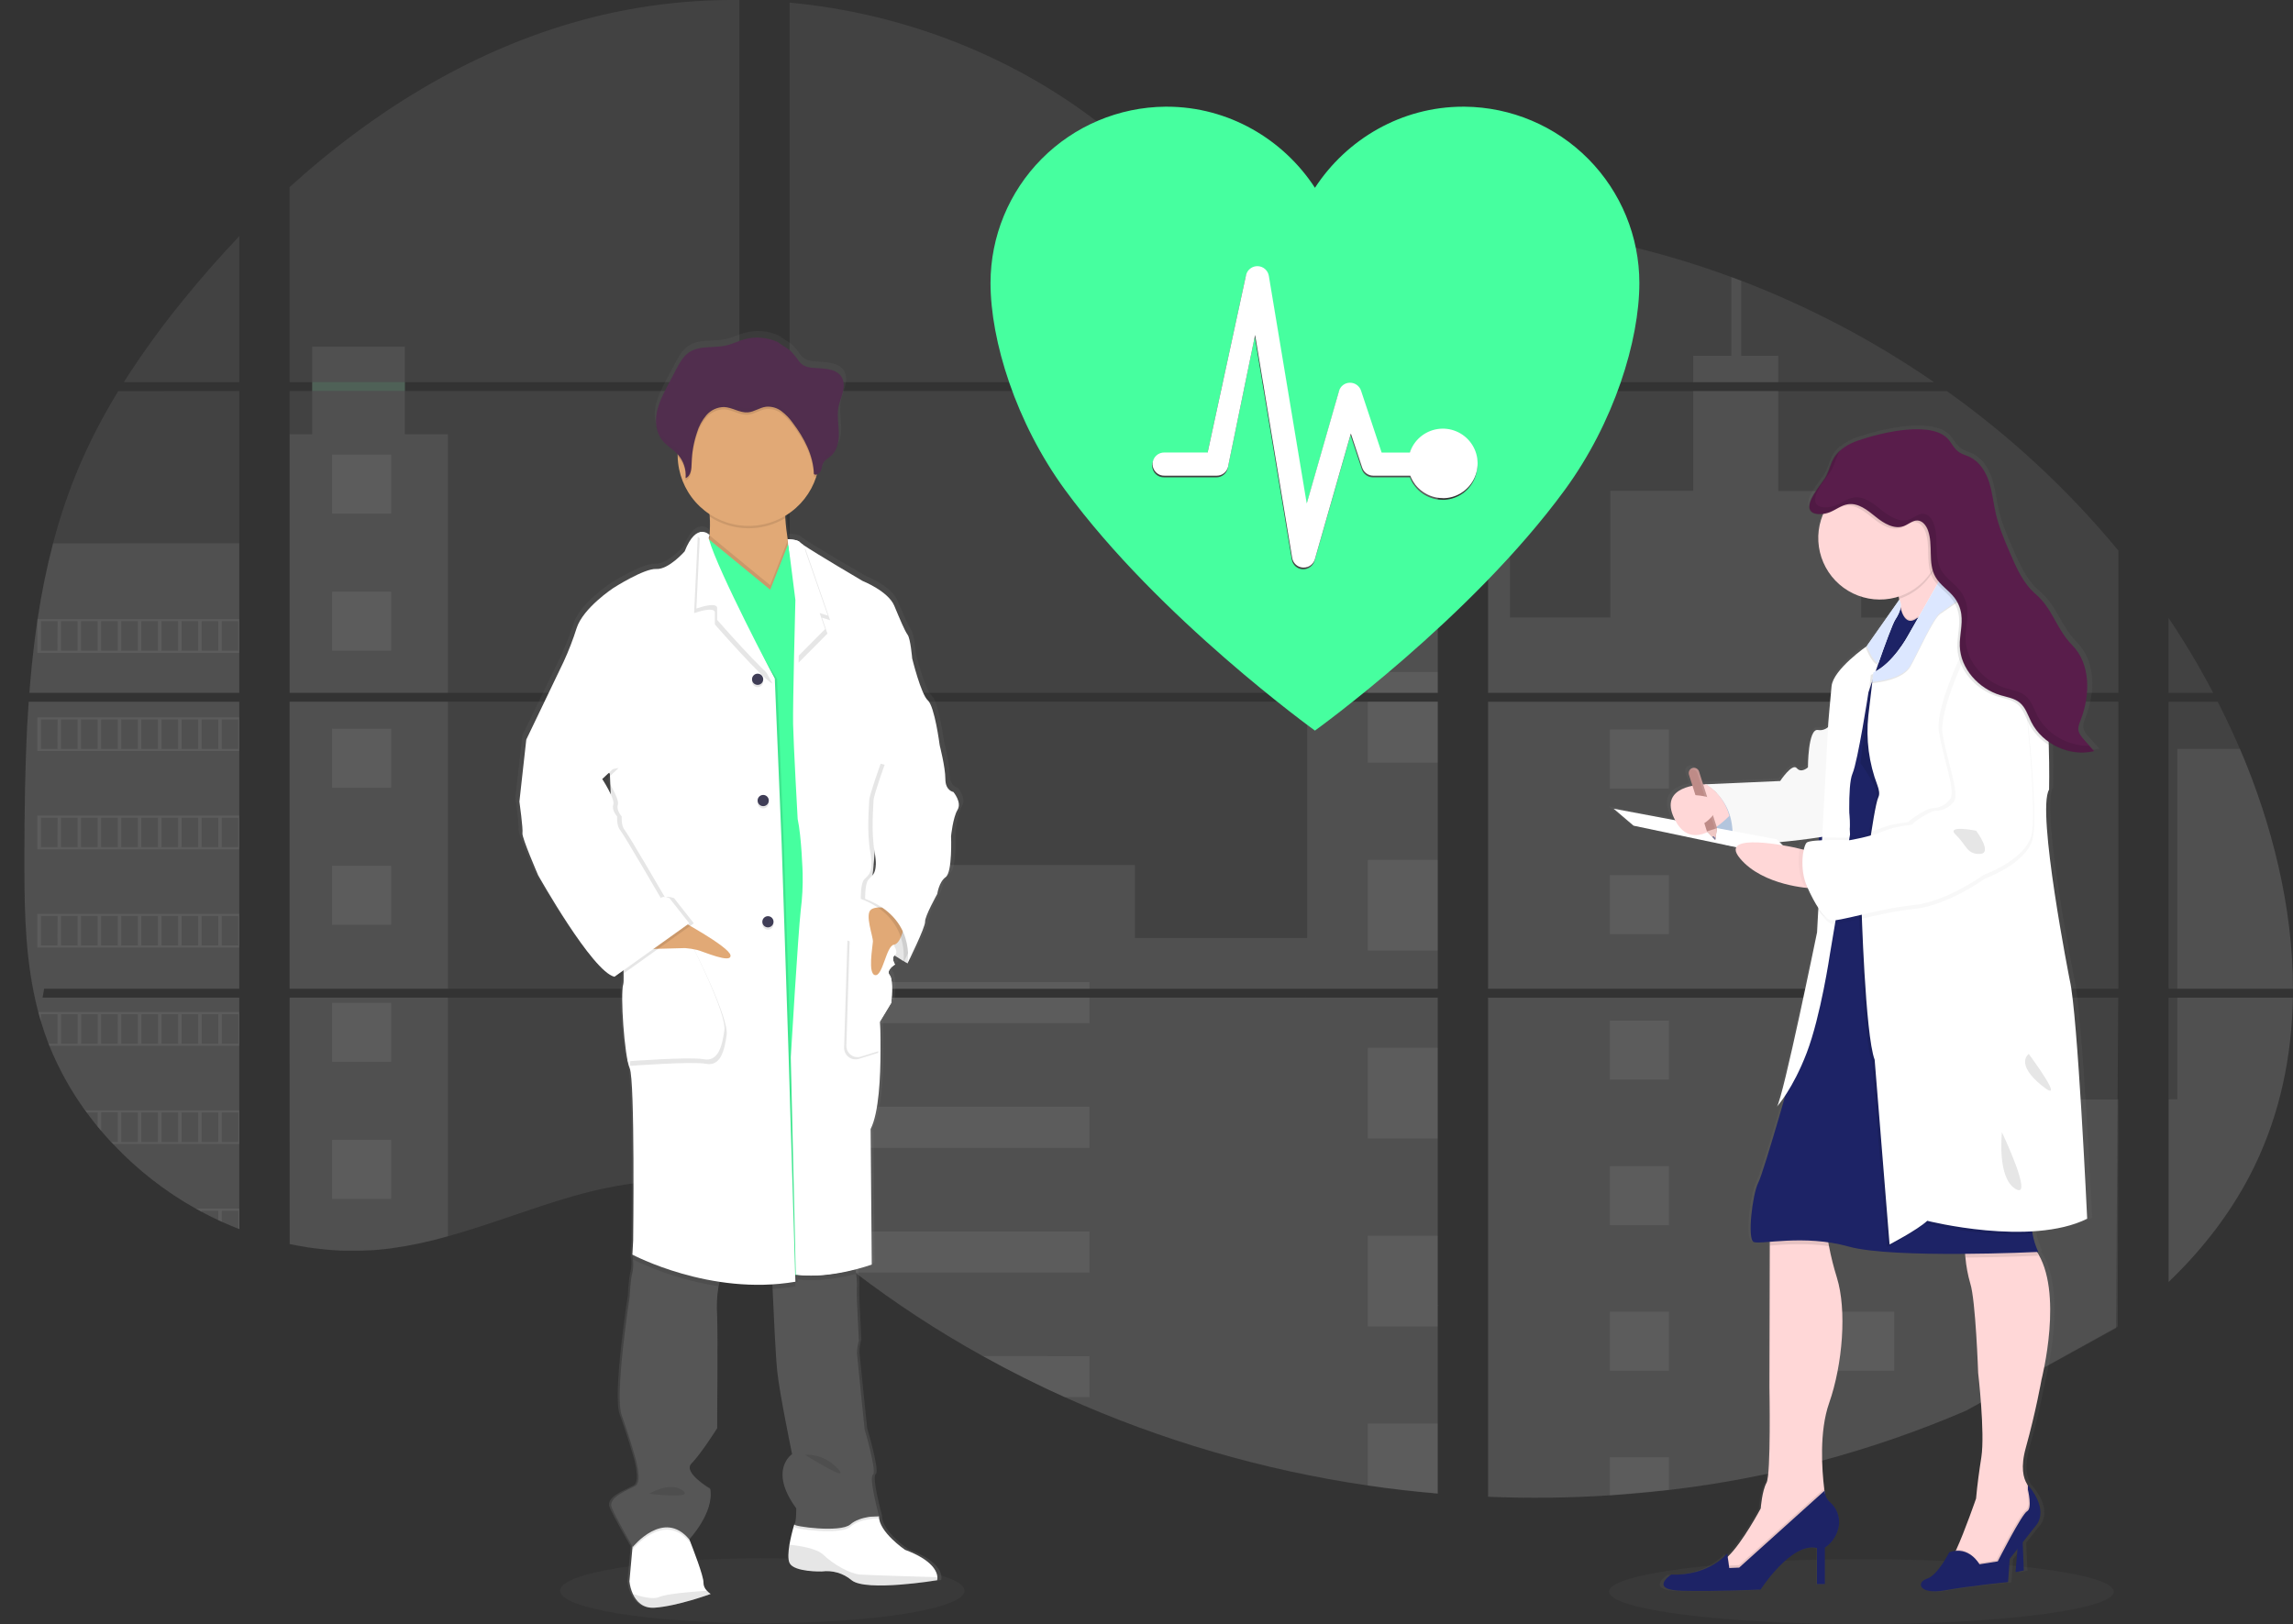 <svg width="758" height="537" viewBox="0 0 758 537" fill="none" xmlns="http://www.w3.org/2000/svg">
<rect x="0" y="0" width="758" height="537" fill="#333333" stroke="none"/>
<g clip-path="url(#clip0)">
<path opacity="0.1" d="M252.004 536.698C288.918 536.698 318.842 531.891 318.842 525.961C318.842 520.032 288.918 515.225 252.004 515.225C215.09 515.225 185.165 520.032 185.165 525.961C185.165 531.891 215.09 536.698 252.004 536.698Z" fill="#737373"/>
<path opacity="0.1" d="M615.33 537C661.393 537 698.734 532.193 698.734 526.263C698.734 520.334 661.393 515.526 615.33 515.526C569.267 515.526 531.925 520.334 531.925 526.263C531.925 532.193 569.267 537 615.33 537Z" fill="#737373"/>
<path opacity="0.1" d="M9.493 232.023H79.11V326.924H14.59C14.418 327.898 14.254 328.879 14.076 329.86H79.11V406.396C78.994 406.362 78.891 406.321 78.781 406.28C76.943 405.553 75.118 404.784 73.293 403.961L72.127 403.433C70.298 402.568 68.469 401.653 66.64 400.688C66.002 400.352 65.364 400.002 64.733 399.646C54.578 393.956 45.353 386.747 37.377 378.268C37.144 378.042 36.925 377.802 36.691 377.582C35.58 376.375 34.489 375.154 33.433 373.905L32.267 372.533C31.018 371.003 29.811 369.432 28.638 367.84C28.467 367.607 28.302 367.374 28.124 367.154C23.353 360.539 19.392 353.376 16.326 345.818C16.229 345.592 16.147 345.345 16.058 345.132C15.116 342.708 14.281 340.261 13.554 337.791C13.239 336.755 12.937 335.733 12.676 334.656C12.58 334.34 12.498 334.032 12.422 333.723C8.526 318.513 8.067 302.713 8.067 287.023C8.067 285.192 8.067 283.353 8.067 281.535C8.067 275.189 8.142 268.802 8.252 262.422C8.252 260.768 8.32 259.122 8.355 257.461C8.451 253.249 8.588 249.037 8.766 244.824C8.807 243.651 8.862 242.485 8.924 241.319C8.924 240.646 8.958 239.974 9.027 239.302C9.192 236.859 9.329 234.437 9.493 232.023Z" fill="#CCCCCC"/>
<path opacity="0.1" d="M79.11 126.357H40.924C47.131 116.64 53.913 107.302 61.234 98.394C66.907 91.423 72.896 84.631 79.11 78.086V126.357Z" fill="#CCCCCC"/>
<path opacity="0.1" d="M79.111 129.293V229.086H9.713C9.713 228.798 9.761 228.503 9.782 228.215C9.843 227.426 9.905 226.637 9.974 225.855C10.049 224.936 10.132 224.009 10.221 223.111C10.31 222.212 10.406 221.114 10.509 220.12C10.612 219.125 10.708 218.116 10.824 217.122C10.941 216.127 11.044 215.132 11.167 214.144C11.291 213.156 11.401 212.155 11.531 211.167C11.634 210.343 11.743 209.527 11.853 208.704C12.011 207.544 12.176 206.378 12.354 205.225C12.354 205.054 12.402 204.876 12.43 204.711C13.681 196.274 15.387 187.91 17.54 179.656C19.793 170.998 22.67 162.515 26.148 154.272C29.846 145.65 34.174 137.312 39.099 129.328L79.111 129.293Z" fill="#CCCCCC"/>
<path opacity="0.1" d="M95.731 232.016V326.924H244.424V232.016H95.731ZM95.731 329.854V411.356C96.582 411.535 97.425 411.706 98.262 411.85C99.401 412.07 100.533 412.269 101.692 412.44C101.911 412.475 102.138 412.509 102.378 412.53C102.831 412.605 103.297 412.667 103.75 412.729C104.895 412.886 106.034 413.017 107.179 413.12C107.721 413.175 108.27 413.223 108.819 413.264L110.143 413.367C110.863 413.421 111.576 413.463 112.283 413.483C112.722 413.483 113.161 413.524 113.614 413.538C113.957 413.538 114.3 413.538 114.656 413.538C115.013 413.538 115.521 413.538 115.953 413.538C116.543 413.538 117.133 413.538 117.716 413.538H118.504C119.094 413.538 119.684 413.538 120.267 413.483H120.308C120.713 413.483 121.125 413.483 121.536 413.428C121.651 413.435 121.765 413.435 121.879 413.428C122.222 413.428 122.565 413.428 122.894 413.38H123.135L125.433 413.202C126.187 413.133 126.948 413.044 127.717 412.962L129.281 412.777C135.643 411.885 141.935 410.546 148.11 408.77C161.98 404.901 175.548 399.488 189.411 395.522C207.335 390.411 227.138 387.9 244.458 394.15V329.854H95.731ZM244.424 126.357V0.007C228.145 -0.17 211.909 1.735 196.113 5.674C158.461 15.134 124.678 35.654 95.731 61.861V126.35H103.194V129.28H95.731V229.086H244.424V129.286H133.835V126.357H244.424ZM435.412 83.678C426.097 83.348 416.837 80.398 408.462 75.843C392.445 67.13 379.652 53.677 365.357 42.322C335.655 18.674 298.82 4.404 261.031 0.864V126.357H473.297L473.826 125.801L435.412 83.678ZM454.749 80.247L475.252 102.75V74.347C468.386 75.198 462.37 77.222 454.777 80.22L454.749 80.247ZM475.252 431.595V329.854H431.564C431.448 329.421 431.331 328.982 431.194 328.543C431.324 328.982 431.434 329.421 431.557 329.854H261.058V403.433C262.677 404.633 264.275 405.896 265.86 407.178C267.568 408.551 269.255 409.998 270.95 411.418L272.658 412.832C273.474 413.518 274.297 414.204 275.127 414.849C276.773 416.184 278.435 417.501 280.114 418.8C280.944 419.486 281.794 420.104 282.638 420.749C296.033 430.991 310.162 440.234 324.913 448.403C328.219 450.233 331.555 452.019 334.921 453.761C337.164 454.907 339.421 456.046 341.684 457.15C345.087 458.811 348.517 460.411 351.974 461.953C383.847 476.263 417.551 486.082 452.122 491.131C459.8 492.265 467.508 493.157 475.245 493.806V431.588H475.931L475.252 431.595ZM261.058 129.286V229.086H475.28V129.286H261.058ZM261.058 232.016V326.924H475.28V232.016H261.058ZM491.907 74.224V105.906L518.076 77.188C509.406 75.788 500.683 74.789 491.907 74.19V74.224ZM491.907 232.05V326.924H700.264V232.016L491.907 232.05ZM699.502 439.128L700.236 329.854H491.907V494.897C505.328 495.461 518.769 495.301 532.172 494.417V494.417H532.405C538.808 494.014 545.18 493.429 551.523 492.66H551.667C585.505 488.722 618.593 479.892 649.895 466.446L699.502 439.128ZM740.44 247.644C739.658 245.799 738.842 243.967 738.012 242.156C736.461 238.725 734.822 235.391 733.134 232.057H716.877V326.924H757.979C757.959 300.058 751.161 272.616 740.46 247.61L740.44 247.644ZM716.877 329.888V423.877C728.456 412.777 738.238 400.078 745.283 385.561C753.754 368.08 757.63 349.152 757.945 329.874L716.877 329.888ZM716.877 204.395V229.093H731.612C727.154 220.591 722.243 212.335 716.898 204.361L716.877 204.395ZM575.572 92.843C574.488 92.432 573.405 92.013 572.314 91.608C560.811 87.36 549.057 83.827 537.118 81.029L497.072 124.985L496.304 125.801L496.819 126.364H639.345C619.495 112.698 598.095 101.434 575.593 92.809L575.572 92.843ZM643.522 129.321H494.829L491.907 131.996V229.086H517.52H517.562H700.291V182.057C683.761 162.063 664.683 144.322 643.543 129.286L643.522 129.321Z" fill="#CCCCCC"/>
<path opacity="0.1" d="M79.111 179.629V229.086H9.713C9.713 228.798 9.761 228.503 9.782 228.215C9.843 227.426 9.905 226.637 9.974 225.855C10.049 224.936 10.132 224.01 10.221 223.111C10.31 222.212 10.406 221.114 10.509 220.12C10.612 219.125 10.708 218.116 10.824 217.122C10.941 216.127 11.044 215.132 11.167 214.144C11.291 213.156 11.401 212.155 11.531 211.167C11.634 210.343 11.743 209.527 11.853 208.704C12.011 207.544 12.176 206.378 12.354 205.225C12.354 205.054 12.402 204.876 12.43 204.711C13.681 196.274 15.387 187.91 17.54 179.656L79.111 179.629Z" fill="#CCCCCC"/>
<path opacity="0.1" d="M9.493 232.023H79.11V326.924H14.59C14.418 327.898 14.254 328.879 14.076 329.86H79.11V406.396C78.994 406.362 78.891 406.321 78.781 406.28C76.943 405.553 75.118 404.784 73.293 403.961L72.127 403.433C70.298 402.568 68.469 401.653 66.64 400.688C66.002 400.352 65.364 400.002 64.733 399.646C54.578 393.956 45.353 386.747 37.377 378.268C37.144 378.042 36.925 377.802 36.691 377.582C35.58 376.375 34.489 375.154 33.433 373.905L32.267 372.533C31.018 371.003 29.811 369.432 28.638 367.84C28.467 367.607 28.302 367.374 28.124 367.154C23.353 360.539 19.392 353.376 16.326 345.818C16.229 345.592 16.147 345.345 16.058 345.132C15.116 342.708 14.281 340.261 13.554 337.791C13.239 336.755 12.937 335.733 12.676 334.656C12.58 334.34 12.498 334.032 12.422 333.723C8.526 318.513 8.067 302.713 8.067 287.023C8.067 285.192 8.067 283.353 8.067 281.535C8.067 275.189 8.142 268.802 8.252 262.422C8.252 260.768 8.32 259.122 8.355 257.461C8.451 253.249 8.588 249.037 8.766 244.824C8.807 243.651 8.862 242.485 8.924 241.319C8.924 240.646 8.958 239.974 9.027 239.302C9.192 236.859 9.329 234.437 9.493 232.023Z" fill="#CCCCCC"/>
<path opacity="0.1" d="M148.076 143.577V229.086H95.731V143.577H103.194V114.625H133.829V143.577H148.076Z" fill="#CCCCCC"/>
<path opacity="0.1" d="M148.076 232.016H95.738V326.917H148.076V232.016Z" fill="#CCCCCC"/>
<path opacity="0.1" d="M95.731 329.86H148.076V408.756C141.901 410.531 135.609 411.867 129.246 412.756L127.682 412.948C126.914 413.037 126.153 413.113 125.398 413.188C124.644 413.264 123.862 413.319 123.1 413.367H122.86C122.531 413.367 122.174 413.408 121.852 413.415H121.502C121.09 413.415 120.679 413.456 120.267 413.47C119.684 413.504 119.101 413.511 118.504 413.518C118.251 413.518 118.011 413.518 117.757 413.518C117.167 413.518 116.584 413.518 115.994 413.518H114.697C114.348 413.518 114.011 413.518 113.648 413.518L112.324 413.47C111.638 413.47 110.897 413.394 110.184 413.346L108.867 413.25L107.227 413.099C106.075 412.996 104.93 412.866 103.798 412.708L102.426 412.516L101.74 412.42C100.594 412.242 99.463 412.049 98.31 411.83C97.466 411.686 96.629 411.507 95.779 411.336L95.731 329.86Z" fill="#CCCCCC"/>
<path opacity="0.1" d="M475.28 133.478H432.12V229.079H475.28V133.478Z" fill="#CCCCCC"/>
<path opacity="0.1" d="M475.286 232.016V326.924H261.058V285.987H375.166V310.136H432.12V232.016H475.286Z" fill="#CCCCCC"/>
<path opacity="0.1" d="M475.966 431.616H475.28V493.875C467.551 493.221 459.846 492.331 452.163 491.206C417.575 486.141 383.857 476.301 351.974 461.966C342.768 457.823 333.75 453.299 324.92 448.396C310.169 440.223 296.038 430.98 282.638 420.742C279.272 418.162 275.95 415.523 272.671 412.825C270.401 410.952 268.144 409.031 265.86 407.165C264.275 405.882 262.677 404.619 261.058 403.412V329.86H431.55C431.434 329.421 431.317 328.982 431.194 328.55C431.324 328.982 431.448 329.421 431.564 329.86H475.28V431.574C475.513 431.581 475.739 431.602 475.966 431.616Z" fill="#CCCCCC"/>
<path opacity="0.1" d="M587.844 126.357H559.72V117.617H572.327V91.581C573.42 91.979 574.509 92.388 575.593 92.809V117.617H587.844V126.357Z" fill="#CCCCCC"/>
<path opacity="0.1" d="M655.602 229.086H517.534C517.534 229.086 517.534 229.086 517.582 229.121L517.52 229.086H491.907V133.485H499.164V204.148H532.33V162.299H559.727V129.293H587.851V162.327H615.247V204.176H655.602V229.086Z" fill="#CCCCCC"/>
<path opacity="0.1" d="M491.907 232.016V326.924H655.602V232.016H491.907ZM700.037 438.641L700.264 363.518H655.602V329.902H491.907V494.897C505.328 495.461 518.769 495.301 532.172 494.417V494.417H532.405C538.808 494.014 545.18 493.429 551.523 492.66H551.667C585.505 488.722 618.593 479.892 649.895 466.446" fill="#CCCCCC"/>
<path opacity="0.1" d="M719.786 329.86H757.972C757.636 349.132 753.768 368.06 745.303 385.54C738.258 400.064 728.47 412.763 716.905 423.856V363.484H719.786V329.86Z" fill="#CCCCCC"/>
<path opacity="0.1" d="M757.993 326.924H719.786V247.61H740.46C751.161 272.616 757.959 300.058 757.993 326.924Z" fill="#CCCCCC"/>
<path opacity="0.1" d="M475.286 160.056H452.163V190.029H475.286V160.056Z" fill="#CCCCCC"/>
<path opacity="0.1" d="M475.286 222.185H452.163V229.086H475.286V222.185Z" fill="#CCCCCC"/>
<path opacity="0.1" d="M475.286 232.016H452.163V252.151H475.286V232.016Z" fill="#CCCCCC"/>
<path opacity="0.1" d="M475.286 284.313H452.163V314.287H475.286V284.313Z" fill="#CCCCCC"/>
<path opacity="0.1" d="M475.286 346.442H452.163V376.416H475.286V346.442Z" fill="#CCCCCC"/>
<path opacity="0.1" d="M475.28 431.574C475.513 431.574 475.739 431.574 475.965 431.616H475.28V438.579H452.163V408.571H475.28V431.574Z" fill="#CCCCCC"/>
<path opacity="0.1" d="M475.28 470.686V493.841C467.551 493.186 459.846 492.297 452.163 491.172V470.686H475.28Z" fill="#CCCCCC"/>
<path opacity="0.1" d="M360.157 324.722H261.058V326.924H360.157V324.722Z" fill="#CCCCCC"/>
<path opacity="0.1" d="M360.157 329.854H261.058V338.292H360.157V329.854Z" fill="#CCCCCC"/>
<path opacity="0.1" d="M360.157 365.954H261.058V379.524H360.157V365.954Z" fill="#CCCCCC"/>
<path opacity="0.1" d="M360.15 407.185V420.755H282.638C279.272 418.185 275.948 415.546 272.664 412.838C270.394 410.965 268.144 409.045 265.853 407.185H360.15Z" fill="#CCCCCC"/>
<path opacity="0.1" d="M360.15 448.41V461.966H351.967C342.771 457.818 333.755 453.293 324.92 448.39L360.15 448.41Z" fill="#CCCCCC"/>
<path opacity="0.1" d="M551.687 241.216H532.179V260.727H551.687V241.216Z" fill="#CCCCCC"/>
<path opacity="0.1" d="M129.294 150.307H109.786V169.818H129.294V150.307Z" fill="#CCCCCC"/>
<path opacity="0.1" d="M129.294 195.628H109.786V215.139H129.294V195.628Z" fill="#CCCCCC"/>
<path opacity="0.1" d="M129.294 240.948H109.786V260.459H129.294V240.948Z" fill="#CCCCCC"/>
<path opacity="0.1" d="M129.294 286.262H109.786V305.773H129.294V286.262Z" fill="#CCCCCC"/>
<path opacity="0.1" d="M129.294 331.582H109.786V351.094H129.294V331.582Z" fill="#CCCCCC"/>
<path opacity="0.1" d="M129.294 376.903H109.786V396.414H129.294V376.903Z" fill="#CCCCCC"/>
<path opacity="0.1" d="M626.161 241.216H606.652V260.727H626.161V241.216Z" fill="#CCCCCC"/>
<path opacity="0.1" d="M551.687 289.342H532.179V308.854H551.687V289.342Z" fill="#CCCCCC"/>
<path opacity="0.1" d="M626.161 289.342H606.652V308.854H626.161V289.342Z" fill="#CCCCCC"/>
<path opacity="0.1" d="M551.687 337.462H532.179V356.973H551.687V337.462Z" fill="#CCCCCC"/>
<path opacity="0.1" d="M626.161 337.462H606.652V356.973H626.161V337.462Z" fill="#CCCCCC"/>
<path opacity="0.1" d="M551.687 385.588H532.179V405.1H551.687V385.588Z" fill="#CCCCCC"/>
<path opacity="0.1" d="M626.161 385.588H606.652V405.1H626.161V385.588Z" fill="#CCCCCC"/>
<path opacity="0.1" d="M551.687 433.715H532.179V453.226H551.687V433.715Z" fill="#CCCCCC"/>
<path opacity="0.1" d="M626.161 433.715H606.652V453.226H626.161V433.715Z" fill="#CCCCCC"/>
<path opacity="0.1" d="M532.179 494.417V481.835H551.681V492.626L532.179 494.417Z" fill="#CCCCCC"/>
<path opacity="0.1" d="M12.347 204.697V215.859H79.111V204.697H12.347ZM19.001 215.159H13.554V205.383H19.042L19.001 215.159ZM25.648 215.159H20.16V205.383H25.648V215.159ZM32.281 215.159H26.793V205.383H32.281V215.159ZM38.928 215.159H33.447V205.383H38.934L38.928 215.159ZM45.568 215.159H40.08V205.383H45.568V215.159ZM52.215 215.159H46.727V205.383H52.215V215.159ZM58.861 215.159H53.374V205.383H58.861V215.159ZM65.501 215.159H60.014V205.383H65.501V215.159ZM72.141 215.159H66.654V205.383H72.141V215.159ZM78.781 215.159H73.294V205.383H78.781V215.159Z" fill="#CCCCCC"/>
<path opacity="0.1" d="M12.347 237.175V248.337H79.111V237.175H12.347ZM19.001 247.63H13.554V237.881H19.042L19.001 247.63ZM25.648 247.63H20.16V237.881H25.648V247.63ZM32.281 247.63H26.793V237.881H32.281V247.63ZM38.928 247.63H33.447V237.881H38.934L38.928 247.63ZM45.568 247.63H40.08V237.881H45.568V247.63ZM52.215 247.63H46.727V237.881H52.215V247.63ZM58.861 247.63H53.374V237.881H58.861V247.63ZM65.501 247.63H60.014V237.881H65.501V247.63ZM72.141 247.63H66.654V237.881H72.141V247.63ZM78.781 247.63H73.294V237.881H78.781V247.63Z" fill="#CCCCCC"/>
<path opacity="0.1" d="M12.347 269.666V280.849H79.111V269.666H12.347ZM19.001 280.122H13.554V270.366H19.042L19.001 280.122ZM25.648 280.122H20.16V270.366H25.648V280.122ZM32.281 280.122H26.793V270.366H32.281V280.122ZM38.928 280.122H33.447V270.366H38.934L38.928 280.122ZM45.568 280.122H40.08V270.366H45.568V280.122ZM52.215 280.122H46.727V270.366H52.215V280.122ZM58.861 280.122H53.374V270.366H58.861V280.122ZM65.501 280.122H60.014V270.366H65.501V280.122ZM72.141 280.122H66.654V270.366H72.141V280.122ZM78.781 280.122H73.294V270.366H78.781V280.122Z" fill="#CCCCCC"/>
<path opacity="0.1" d="M12.347 302.158V313.306H79.111V302.158H12.347ZM19.001 312.613H13.554V302.851H19.042L19.001 312.613ZM25.648 312.613H20.16V302.851H25.648V312.613ZM32.281 312.613H26.793V302.851H32.281V312.613ZM38.928 312.613H33.447V302.851H38.934L38.928 312.613ZM45.568 312.613H40.08V302.851H45.568V312.613ZM52.215 312.613H46.727V302.851H52.215V312.613ZM58.861 312.613H53.374V302.851H58.861V312.613ZM65.501 312.613H60.014V302.851H65.501V312.613ZM72.141 312.613H66.654V302.851H72.141V312.613ZM78.781 312.613H73.294V302.851H78.781V312.613Z" fill="#CCCCCC"/>
<path opacity="0.1" d="M12.635 334.642C12.903 335.692 13.205 336.742 13.52 337.777V335.342H19.008V345.098H16.072C16.161 345.324 16.25 345.571 16.339 345.784H79.111V334.642H12.635ZM25.668 345.098H20.181V335.342H25.668V345.098ZM32.301 345.098H26.814V335.342H32.301V345.098ZM38.948 345.098H33.447V335.342H38.934L38.948 345.098ZM45.588 345.098H40.101V335.342H45.588V345.098ZM52.235 345.098H46.747V335.342H52.235V345.098ZM58.882 345.098H53.394V335.342H58.882V345.098ZM65.522 345.098H60.034V335.342H65.522V345.098ZM72.162 345.098H66.674V335.342H72.162V345.098ZM78.802 345.098H73.314V335.342H78.802V345.098Z" fill="#CCCCCC"/>
<path opacity="0.1" d="M28.138 367.134C28.309 367.353 28.474 367.6 28.652 367.82H32.281V372.505C32.672 372.972 33.056 373.438 33.454 373.878V367.792H38.941V377.582H36.719C36.938 377.809 37.151 378.049 37.405 378.268H79.131V367.134H28.138ZM45.568 377.582H40.08V367.833H45.568V377.582ZM52.215 377.582H46.727V367.833H52.215V377.582ZM58.861 377.582H53.374V367.833H58.861V377.582ZM65.501 377.582H60.014V367.833H65.501V377.582ZM72.141 377.582H66.654V367.833H72.141V377.582ZM78.781 377.582H73.294V367.833H78.781V377.582Z" fill="#CCCCCC"/>
<path opacity="0.1" d="M64.76 399.618C65.385 399.975 66.022 400.304 66.667 400.661V400.318H72.155V403.405L73.321 403.947V400.318H78.808V406.252C78.914 406.305 79.024 406.346 79.138 406.376V399.618H64.76Z" fill="#CCCCCC"/>
<path opacity="0.1" d="M517.534 229.086H517.575H517.534ZM475.28 431.568H475.966H475.28ZM431.194 328.543C431.324 328.982 431.434 329.421 431.557 329.854C431.448 329.421 431.331 328.982 431.194 328.543ZM517.534 229.066H517.575H517.534ZM103.221 126.336V129.266H133.863V126.336H103.221ZM475.28 431.568H475.966H475.28ZM431.194 328.543C431.324 328.982 431.434 329.421 431.557 329.854C431.448 329.421 431.331 328.982 431.194 328.543ZM517.534 229.066H517.575H517.534ZM475.28 431.547H475.966H475.28ZM431.194 328.543C431.324 328.982 431.434 329.421 431.557 329.854C431.448 329.421 431.331 328.982 431.194 328.543Z" fill="#46FF9F"/>
<path d="M316.634 260.473C316.634 260.473 313.931 260.096 313.931 256.158C313.931 252.22 311.997 244.866 311.997 244.866C311.997 244.831 310.323 232.057 308.011 230.026C305.7 227.996 302.729 216.072 302.729 216.072C302.729 216.072 302.222 209.602 301.186 208.21C300.15 206.817 298.751 203.407 296.686 198.543C294.622 193.679 286.013 190.311 286.013 190.311C286.013 190.311 270.449 181.282 266.038 178.339C265.637 178.097 265.262 177.815 264.92 177.495C264.152 176.487 260.804 176.466 260.804 176.466C260.454 174.257 260.118 171.719 260.009 169.42C260.009 169.173 260.009 168.926 259.974 168.68C264.892 165.772 268.597 161.188 270.408 155.768C270.49 155.507 270.558 155.233 270.634 154.972C270.929 154.875 271.2 154.718 271.43 154.51C271.66 154.302 271.845 154.048 271.972 153.765C272.369 152.88 272.376 151.844 272.87 151.021C273.446 150.046 274.544 149.525 275.408 148.791C277.589 146.939 278.152 143.817 278.049 140.977C277.98 138.678 277.61 136.36 277.754 134.075L277.795 133.499C277.836 133.156 277.884 132.813 277.946 132.483C278.282 130.782 279.016 129.177 279.428 127.489C279.839 125.801 279.881 123.901 278.92 122.447C277.514 120.313 274.585 119.888 272.013 119.668C269.097 119.421 266.491 119.743 264.625 117.322C263.752 116.056 262.769 114.869 261.689 113.775C261.305 113.418 257.573 111.14 257.573 110.989C253.931 109.302 249.803 108.986 245.947 110.098C244.012 110.66 242.188 111.579 240.226 112.039C235.994 113.041 231.123 111.957 227.529 114.379C225.526 115.751 224.326 117.932 223.201 120.059C222.286 121.811 221.358 123.56 220.416 125.307C218.9 128.182 217.356 131.104 216.718 134.288C216.584 134.98 216.502 135.682 216.472 136.387V136.421C216.472 136.675 216.472 136.929 216.472 137.183V137.505C216.472 137.745 216.471 137.979 216.513 138.191C216.554 138.404 216.547 138.473 216.568 138.617C216.588 138.761 216.622 139.083 216.664 139.303C216.705 139.522 216.787 139.907 216.869 140.208C216.904 140.339 216.952 140.462 216.993 140.586C217.061 140.819 217.144 141.045 217.233 141.272C217.281 141.388 217.329 141.512 217.384 141.629C217.487 141.869 217.61 142.102 217.734 142.315C217.789 142.411 217.83 142.5 217.885 142.589C218.076 142.908 218.287 143.215 218.516 143.508C219.984 145.34 222.144 146.506 223.743 148.221C223.743 148.29 223.743 148.359 223.743 148.42C223.743 148.613 223.743 148.798 223.743 148.99C223.827 152.815 224.845 156.561 226.708 159.903C228.57 163.245 231.221 166.081 234.43 168.165C234.43 168.426 234.464 168.693 234.478 168.954C234.611 170.99 234.586 173.034 234.402 175.067C234.123 174.738 233.773 174.476 233.379 174.3C232.985 174.124 232.556 174.039 232.125 174.051C231.83 174.037 231.535 174.062 231.247 174.127L231.185 174.079V174.14C229.676 174.511 227.817 176.082 226.04 180.548C226.04 180.548 220.635 186.64 216.52 186.387C212.404 186.133 201.984 192.726 201.984 192.726C201.984 192.726 191.819 199.325 189.637 206.049C188.418 209.861 186.956 213.592 185.261 217.218L172.694 243.116L170.376 263.663C170.376 263.663 171.659 272.802 171.405 274.194C171.151 275.587 176.68 288.149 176.68 288.149C176.68 288.149 194.946 320.249 202.41 321.895L202.945 321.518C203.264 321.685 203.603 321.812 203.953 321.895L205.489 320.811C205.582 322.02 205.543 323.234 205.373 324.434C204.344 327.603 205.757 348.288 207.554 352.342C209.351 356.397 208.713 409.559 208.713 409.559L208.46 414.252C208.46 414.252 208.46 414.403 208.521 414.663L208.46 415.775L208.645 415.871C208.837 417.359 208.775 418.87 208.46 420.337C207.815 422.395 207.554 428.213 207.554 428.213C207.554 428.213 202.416 461.061 204.852 467.661C207.287 474.261 209.358 481.492 209.358 481.492C209.358 481.492 211.931 489.724 209.482 491.131C207.033 492.537 200.07 494.897 201.504 498.327C202.807 501.497 207.753 509.99 208.487 511.232L208.425 511.884L207.417 522.812C207.58 524.255 207.972 525.663 208.576 526.984C209.681 529.364 211.828 531.834 215.909 531.567C216.595 531.518 217.391 531.436 218.159 531.333C225.629 530.332 234.827 526.997 234.827 526.997C234.35 526.694 233.912 526.332 233.524 525.92V525.92C233.157 525.565 232.866 525.138 232.669 524.666C232.472 524.194 232.373 523.687 232.379 523.176C232.488 521.187 228.764 511.705 227.838 509.373C227.694 509.037 227.618 508.844 227.618 508.844C227.618 508.844 236.11 499.967 234.697 492.098C234.697 492.098 225.3 486.61 228.393 483.598C231.487 480.586 237.016 471.935 237.016 471.935C237.016 471.935 237.269 439.588 237.016 434.758C236.751 431.406 236.91 428.033 237.489 424.721C237.592 424.22 237.715 423.733 237.846 423.253C242.124 423.891 246.443 424.219 250.769 424.234C252.347 424.234 253.952 424.234 255.571 424.138C255.571 424.595 255.591 425.089 255.632 425.62C255.989 433.633 256.654 447.683 257.196 452.904C257.964 460.389 262.211 480.559 262.211 480.559C262.211 480.559 254.109 485.759 263.624 498.574C263.624 498.574 263.624 503.219 262.992 503.891C262.319 506.089 261.776 508.325 261.367 510.587C260.969 513.002 260.804 515.444 261.449 516.713C262.992 519.746 272.253 519.499 272.253 519.499L272.479 519.458C274.227 519.277 275.994 519.445 277.677 519.953C279.359 520.46 280.925 521.297 282.281 522.415C285.8 525.241 299.156 523.999 306.386 523.101C309.219 522.744 311.112 522.415 311.112 522.415C311.204 522.094 311.236 521.759 311.208 521.427C311.132 519.65 309.74 515.753 300.301 512.275C300.301 512.275 291.425 506.306 291.548 501.106H291.363H290.334C291.082 501.065 291.562 501.106 291.562 501.106C291.562 501.106 288.084 488.414 289.504 487.385C290.924 486.356 286.671 472.292 286.671 472.292C286.671 472.292 284.236 448.691 284.106 447.038C284.111 445.619 284.326 444.209 284.744 442.853L284.106 429.914C284.106 429.914 283.982 425.613 284.106 424.213C284.085 422.998 283.987 421.786 283.811 420.584C283.749 420.104 283.688 419.603 283.619 419.109C286.946 418.265 289.107 417.483 289.107 417.483L288.722 372.444C291.548 366.955 292.07 354.915 292.056 346.374C292.056 340.885 291.809 336.824 291.809 336.824L295.671 330.519C295.671 330.519 296.563 322.972 295.15 321.319C294.525 320.571 294.807 319.796 295.321 319.158C295.588 318.946 295.87 318.754 296.165 318.582C296.165 318.582 296.124 318.52 296.076 318.431C296.345 318.206 296.632 318.001 296.933 317.82C296.933 317.82 295.561 315.693 296.789 314.795C297.942 315.577 298.97 316.167 299.752 316.647C299.698 317.148 299.643 317.436 299.643 317.436L299.972 316.75C300.726 317.175 301.186 317.436 301.186 317.436C301.186 317.436 307.236 305.382 307.106 303.605C306.975 301.828 311.221 294.344 311.221 294.344C311.221 294.344 311.736 290.413 314.054 288.766C316.373 287.119 315.852 275.189 315.852 275.189C315.852 275.189 316.496 268.973 318.04 266.435C319.583 263.897 316.634 260.473 316.634 260.473ZM200.873 255.184L200.99 258.058C200.304 256.954 199.81 256.158 199.81 256.158L200.873 255.184Z" fill="url(#paint0_linear)"/>
<path d="M301.515 312.229L300.034 318.541C300.034 318.541 288.167 312.483 286.027 304.785C283.886 297.088 289.607 294.165 289.607 294.165L300.665 298.851L301.515 312.229Z" fill="white"/>
<path opacity="0.1" d="M301.515 312.229L300.034 318.541C300.034 318.541 288.167 312.483 286.027 304.785C283.886 297.088 289.607 294.165 289.607 294.165L300.665 298.851L301.515 312.229Z" fill="black"/>
<path d="M234.917 527.039C234.917 527.039 223.941 531.072 216.396 531.58C212.39 531.848 210.284 529.392 209.2 527.025C208.608 525.709 208.226 524.308 208.069 522.874L209.05 512L209.571 506.21L225.601 502.046L227.872 508.989L228.085 509.517C228.997 511.836 232.653 521.269 232.543 523.238C232.539 523.742 232.636 524.242 232.829 524.708C233.023 525.173 233.308 525.595 233.668 525.948C234.036 526.363 234.456 526.729 234.917 527.039V527.039Z" fill="white"/>
<path d="M309.884 521.509C309.911 521.839 309.879 522.171 309.788 522.49C309.788 522.49 286.315 526.407 281.513 522.49C280.159 521.346 278.581 520.497 276.88 519.998C275.179 519.5 273.393 519.362 271.635 519.595C271.635 519.595 262.553 519.842 261.038 516.851C260.406 515.595 260.571 513.16 260.962 510.759C261.361 508.509 261.892 506.284 262.553 504.097L262.917 503.809L265.078 502.073L290.375 501.325H290.568C290.444 506.498 299.156 512.432 299.156 512.432C308.409 515.863 309.774 519.739 309.884 521.509Z" fill="white"/>
<path opacity="0.1" d="M309.884 521.509C309.908 521.839 309.873 522.172 309.781 522.49C309.781 522.49 286.315 526.407 281.513 522.49C280.16 521.346 278.583 520.498 276.883 520C275.184 519.501 273.398 519.363 271.642 519.595C271.642 519.595 262.553 519.842 261.044 516.851C260.413 515.588 260.571 513.16 260.962 510.758C264.46 511.108 269.982 511.98 272.15 514.058C275.429 517.221 280.985 520.377 284.394 520.624C287.062 520.795 303.024 521.303 309.884 521.509Z" fill="black"/>
<path opacity="0.1" d="M234.917 527.038C234.917 527.038 223.941 531.072 216.396 531.58C212.39 531.848 210.284 529.392 209.207 527.018C211.999 527.958 215.875 528.946 217.912 528.04C220.326 526.97 228.887 526.277 233.689 525.982C234.054 526.382 234.466 526.737 234.917 527.038V527.038Z" fill="black"/>
<path d="M251.201 201.953C242.147 198.434 230.499 186.805 233.408 181.371C234.053 180 234.437 178.52 234.539 177.008C234.726 174.955 234.754 172.891 234.622 170.834C234.418 167.465 234.012 164.111 233.408 160.79C233.408 160.79 261.675 161.428 260.029 165.592C259.549 166.813 259.474 168.933 259.604 171.307C259.734 173.681 260.077 176.363 260.434 178.634C260.928 181.749 261.422 184.123 261.422 184.123C261.422 184.123 259.693 186.544 258.678 186.675C257.663 186.805 264.193 206.968 251.201 201.953Z" fill="#E1A976"/>
<path opacity="0.1" d="M228.064 509.517L227.851 509.75C219.4 499.528 209.18 512.268 209.18 512.268L209.029 512L209.55 506.21L225.581 502.046L227.851 508.989L228.064 509.517Z" fill="black"/>
<path opacity="0.1" d="M290.574 502.046C290.574 502.046 284.401 501.915 281.108 504.824C277.816 507.733 261.902 505.455 262.588 504.824C262.791 504.511 262.914 504.153 262.945 503.781L265.105 502.046L290.403 501.298C290.499 501.758 290.574 502.046 290.574 502.046Z" fill="black"/>
<path d="M238.58 421.771C238.12 422.908 237.771 424.086 237.537 425.29C236.965 428.587 236.806 431.943 237.064 435.279C237.317 440.081 237.064 472.264 237.064 472.264C237.064 472.264 231.638 480.847 228.613 483.872C225.588 486.898 234.786 492.331 234.786 492.331C236.158 500.152 227.844 508.989 227.844 508.989C219.394 498.766 209.173 511.513 209.173 511.513C209.173 511.513 203.617 501.908 202.231 498.478C200.846 495.048 207.657 492.674 210.051 491.282C212.445 489.889 209.934 481.677 209.934 481.677C209.934 481.677 207.911 474.48 205.51 467.915C203.109 461.349 208.158 428.666 208.158 428.666C208.158 428.666 208.418 422.862 209.043 420.838C209.358 419.377 209.42 417.874 209.228 416.392C209.187 415.891 209.139 415.473 209.104 415.192C209.07 414.91 209.043 414.78 209.043 414.78L209.139 414.615L212.568 408.221C212.568 408.221 240.226 417.744 238.58 421.771Z" fill="#565656"/>
<path d="M290.574 501.291C290.574 501.291 284.401 501.161 281.108 504.035C277.816 506.91 261.902 504.666 262.588 504.035C263.274 503.404 263.219 498.732 263.219 498.732C253.883 485.985 261.847 480.812 261.847 480.812C261.847 480.812 257.676 460.745 256.922 453.302C256.394 448.101 255.742 434.127 255.392 426.148C255.241 422.718 255.152 420.358 255.152 420.358L262.78 418.821L263.761 418.622L282.158 414.931C282.158 414.931 282.665 418.361 283.008 421.167C283.179 422.365 283.276 423.573 283.297 424.783C283.173 426.155 283.297 430.449 283.297 430.449L283.921 443.327C283.513 444.677 283.303 446.08 283.297 447.491C283.42 449.131 285.814 472.607 285.814 472.607C285.814 472.607 289.978 486.616 288.558 487.625C287.138 488.633 290.574 501.291 290.574 501.291Z" fill="#565656"/>
<path opacity="0.1" d="M260.029 165.592C259.549 166.813 259.474 168.933 259.604 171.307C255.817 173.588 251.465 174.753 247.046 174.671C242.626 174.588 238.32 173.261 234.622 170.841C234.418 167.469 234.013 164.113 233.408 160.79C233.408 160.79 261.675 161.414 260.029 165.592Z" fill="black"/>
<path d="M270.956 150.43C270.962 152.903 270.573 155.36 269.804 157.709C268.085 162.974 264.561 167.461 259.855 170.379C255.148 173.296 249.562 174.455 244.083 173.651C238.605 172.847 233.587 170.132 229.916 165.986C226.245 161.84 224.158 156.529 224.024 150.993C224.024 150.801 224.024 150.623 224.024 150.43C223.97 147.314 224.538 144.218 225.694 141.324C226.849 138.429 228.57 135.794 230.754 133.571C232.939 131.348 235.544 129.583 238.418 128.378C241.292 127.173 244.377 126.552 247.493 126.552C250.61 126.552 253.695 127.173 256.569 128.378C259.443 129.583 262.048 131.348 264.233 133.571C266.417 135.794 268.138 138.429 269.293 141.324C270.449 144.218 271.016 147.314 270.963 150.43H270.956Z" fill="#E1A976"/>
<path opacity="0.1" d="M251.201 201.953C242.147 198.434 230.499 186.805 233.408 181.371C234.053 180 234.437 178.52 234.539 177.008L246.934 187.196L254.603 193.487L260.434 178.641C260.928 181.756 261.422 184.129 261.422 184.129C261.422 184.129 259.693 186.551 258.678 186.681C257.663 186.812 264.193 206.968 251.201 201.953Z" fill="black"/>
<path d="M283.255 246.979L272.904 420.893L259.405 421.778L224.449 320.935L230.184 201.212L231.391 175.917L246.934 188.685L254.61 194.976L260.612 179.697L271.773 189.426L283.255 246.979Z" fill="#46FF9F"/>
<path opacity="0.1" d="M238.58 421.771C238.12 422.908 237.771 424.086 237.537 425.29C227.714 423.773 218.174 420.793 209.235 416.447L209.05 416.351L209.111 415.246L209.146 414.67L212.575 408.276C212.575 408.276 240.226 417.744 238.58 421.771Z" fill="black"/>
<path opacity="0.1" d="M262.938 425.318C260.426 425.745 257.894 426.033 255.351 426.182C255.2 422.752 255.111 420.392 255.111 420.392L262.739 418.855L262.938 425.318Z" fill="black"/>
<path opacity="0.1" d="M282.967 421.201C278.09 422.471 270.558 423.898 263.816 423.006L263.72 418.656L282.117 414.965C282.117 414.965 282.624 418.361 282.967 421.201Z" fill="black"/>
<path opacity="0.1" d="M263.692 423.802C235.568 428.604 209.811 414.835 209.811 414.835L210.058 410.17C210.058 410.17 210.696 357.282 208.926 353.227C207.156 349.173 205.777 328.612 206.779 325.456C207.78 322.3 203.123 274.976 203.123 274.976L202.368 255.767L174.752 244.577L187.099 218.837C188.767 215.228 190.201 211.515 191.393 207.723C193.54 201.041 203.507 194.475 203.507 194.475C203.507 194.475 213.728 187.916 217.768 188.163C221.808 188.41 227.104 182.359 227.104 182.359C231.014 172.391 234.553 176.905 234.553 176.905C234.553 177.379 234.553 176.905 234.361 178.38C232.989 189.323 256.545 223.9 256.881 224.51L259.124 279.161L261.394 348.322L263.692 423.802Z" fill="black"/>
<path d="M262.938 423.801C234.814 428.604 209.049 414.835 209.049 414.835L209.303 410.17C209.303 410.17 209.941 357.282 208.165 353.227C206.388 349.173 205.016 328.612 206.024 325.456C207.033 322.3 202.368 274.976 202.368 274.976L201.607 255.767L173.977 244.536L186.324 218.796C187.988 215.185 189.422 211.473 190.618 207.682C192.758 200.999 202.732 194.434 202.732 194.434C202.732 194.434 212.953 187.875 216.986 188.122C221.019 188.369 226.322 182.318 226.322 182.318C230.238 172.35 234.553 176.864 234.553 176.864C234.553 177.337 234.141 177.55 234.361 178.339C237.379 188.952 255.79 223.859 256.126 224.469L258.397 279.12L260.667 348.281L262.938 423.801Z" fill="white"/>
<path opacity="0.1" d="M255.358 226.027C252.333 224.764 236.309 206.467 236.309 206.467V202.303C235.726 200.931 232.262 201.768 229.45 202.728L230.657 177.434L232.029 178.572C235.033 189.179 255.008 225.416 255.358 226.027Z" fill="black"/>
<path d="M256.119 224.51C253.087 223.248 237.064 204.951 237.064 204.951V200.787C236.481 199.415 233.016 200.252 230.204 201.212L231.418 175.917L232.79 177.056C235.801 187.663 255.783 223.907 256.119 224.51Z" fill="white"/>
<path opacity="0.1" d="M209.811 315.762C210.188 315.762 229.367 313.745 229.367 313.745C229.367 313.745 240.98 336.584 240.219 342.141C239.458 347.698 238.079 352.617 233.408 351.746C228.736 350.874 208.268 352.432 208.268 352.432L209.811 315.762Z" fill="black"/>
<path d="M209.05 314.246C209.427 314.246 228.606 312.229 228.606 312.229C228.606 312.229 240.212 335.074 239.458 340.625C238.703 346.175 237.311 351.101 232.646 350.229C227.982 349.358 207.506 350.915 207.506 350.915L209.05 314.246Z" fill="white"/>
<path d="M223.502 303.523C223.502 303.523 241.104 312.984 241.481 315.872C241.858 318.76 232.523 314.61 230.506 314.109C229.179 313.789 227.827 313.578 226.466 313.478L213.014 313.841L223.502 303.523Z" fill="#E1A976"/>
<path opacity="0.1" d="M250.447 227.207C251.469 227.207 252.299 226.377 252.299 225.354C252.299 224.331 251.469 223.502 250.447 223.502C249.424 223.502 248.594 224.331 248.594 225.354C248.594 226.377 249.424 227.207 250.447 227.207Z" fill="black"/>
<path d="M250.447 226.452C251.469 226.452 252.299 225.623 252.299 224.6C252.299 223.577 251.469 222.747 250.447 222.747C249.424 222.747 248.594 223.577 248.594 224.6C248.594 225.623 249.424 226.452 250.447 226.452Z" fill="#3F3D56"/>
<path opacity="0.1" d="M253.856 307.392C254.879 307.392 255.708 306.563 255.708 305.54C255.708 304.517 254.879 303.688 253.856 303.688C252.833 303.688 252.004 304.517 252.004 305.54C252.004 306.563 252.833 307.392 253.856 307.392Z" fill="black"/>
<path d="M253.856 306.631C254.879 306.631 255.708 305.801 255.708 304.778C255.708 303.755 254.879 302.926 253.856 302.926C252.833 302.926 252.004 303.755 252.004 304.778C252.004 305.801 252.833 306.631 253.856 306.631Z" fill="#3F3D56"/>
<path opacity="0.1" d="M252.292 267.299C253.314 267.299 254.144 266.47 254.144 265.447C254.144 264.424 253.314 263.595 252.292 263.595C251.269 263.595 250.44 264.424 250.44 265.447C250.44 266.47 251.269 267.299 252.292 267.299Z" fill="black"/>
<path d="M252.292 266.545C253.314 266.545 254.144 265.715 254.144 264.692C254.144 263.669 253.314 262.84 252.292 262.84C251.269 262.84 250.44 263.669 250.44 264.692C250.44 265.715 251.269 266.545 252.292 266.545Z" fill="#3F3D56"/>
<path d="M294.985 313.093C294.985 313.093 296.247 314.987 294.985 315.872C293.723 316.757 295.109 318.897 295.109 318.897C295.109 318.897 291.96 320.743 293.346 322.403C294.731 324.063 293.853 331.562 293.853 331.562L290.067 337.832C290.067 337.832 290.293 341.873 290.307 347.334C290.307 355.855 289.806 367.833 287.035 373.294L287.419 418.1C287.419 418.1 274.16 422.944 263.061 421.469L261.415 349.571C261.415 349.571 263.816 308.799 264.7 300.978C265.218 296.917 265.429 292.824 265.332 288.732C265.332 288.732 264.954 276.492 263.685 270.812C263.685 270.812 262.313 246.203 262.176 239.391C262.114 236.132 262.286 226.623 262.478 217.581C262.691 207.695 262.931 198.372 262.931 198.372L260.427 178.559C260.427 178.559 262.931 178.305 263.685 179.313C264.023 179.629 264.391 179.912 264.783 180.157V180.157C269.104 183.08 284.373 192.067 284.373 192.067C284.373 192.067 292.824 195.429 294.848 200.245C296.871 205.061 298.278 208.477 299.259 209.849C300.239 211.222 300.774 217.67 300.774 217.67C300.774 217.67 303.683 229.539 305.953 231.549C308.224 233.559 309.884 246.347 309.884 246.347L289.82 262.127C289.82 262.127 288.057 288.375 287.68 289.39C287.302 290.406 294.985 313.093 294.985 313.093Z" fill="white"/>
<path d="M295.747 313.093C295.747 313.093 297.002 314.987 295.747 315.872C294.491 316.757 295.863 318.897 295.863 318.897C295.863 318.897 292.735 320.763 294.107 322.424C295.479 324.084 294.615 331.582 294.615 331.582L290.828 337.853C290.828 337.853 291.055 341.894 291.075 347.355C291.075 355.876 290.574 367.854 287.803 373.315L288.18 418.121C288.18 418.121 274.901 422.965 263.816 421.489L262.176 349.591C262.176 349.591 264.577 308.819 265.462 300.998C265.98 296.938 266.189 292.844 266.086 288.752C266.086 288.752 265.709 276.513 264.447 270.833C264.447 270.833 263.075 246.224 262.931 239.411C262.869 236.153 263.047 226.644 263.233 217.602C263.445 207.716 263.685 198.392 263.685 198.392L260.379 178.312C260.379 178.312 263.685 178.312 264.447 179.334C264.782 179.653 265.149 179.936 265.544 180.178C269.866 183.1 285.142 192.088 285.142 192.088C285.142 192.088 293.586 195.449 295.609 200.265C297.633 205.081 299.039 208.498 300.027 209.87C301.015 211.242 301.536 217.691 301.536 217.691C301.536 217.691 304.444 229.56 306.715 231.57C308.985 233.58 310.625 246.341 310.625 246.341L290.561 262.12C290.561 262.12 288.798 288.368 288.414 289.383C288.03 290.399 295.747 313.093 295.747 313.093Z" fill="white"/>
<path opacity="0.1" d="M271.718 204.217L273.529 209.5L263.994 219.104C264.207 209.225 264.447 199.895 264.447 199.895L261.14 179.814C261.14 179.814 264.447 179.814 265.208 180.836C265.542 181.155 265.91 181.436 266.306 181.673L274.413 205.068L271.718 204.217Z" fill="black"/>
<path d="M270.956 202.701L272.774 207.983L263.239 217.588C263.452 207.702 263.692 198.379 263.692 198.379L260.379 178.298C260.379 178.298 263.692 178.298 264.447 179.32C264.783 179.638 265.151 179.92 265.544 180.164L273.659 203.551L270.956 202.701Z" fill="white"/>
<path opacity="0.1" d="M270.956 150.43C270.962 152.903 270.573 155.36 269.804 157.71C269.674 157.73 269.542 157.724 269.415 157.692C269.288 157.66 269.168 157.603 269.063 157.524C268.885 151.35 265.846 145.553 262.108 140.62C261.058 139.131 259.786 137.812 258.335 136.709C256.868 135.608 255.044 135.092 253.218 135.262C251.16 135.543 249.342 136.943 247.264 137.121C244.52 137.347 242.064 135.447 239.341 135.351C238.234 135.362 237.142 135.608 236.138 136.074C235.133 136.54 234.24 137.215 233.517 138.054C232.087 139.747 231.024 141.719 230.396 143.844C229.318 147.068 228.73 150.435 228.654 153.833C228.62 155.754 228.434 158.162 226.651 158.862C226.785 157.449 226.625 156.024 226.18 154.677C225.734 153.329 225.014 152.089 224.065 151.034L224.024 150.993C224.024 150.801 224.024 150.623 224.024 150.43C223.97 147.314 224.538 144.218 225.694 141.324C226.849 138.429 228.57 135.794 230.754 133.571C232.939 131.348 235.544 129.583 238.418 128.378C241.292 127.173 244.377 126.552 247.493 126.552C250.61 126.552 253.695 127.173 256.569 128.378C259.443 129.583 262.048 131.348 264.233 133.571C266.417 135.794 268.138 138.429 269.293 141.324C270.449 144.218 271.016 147.314 270.963 150.43H270.956Z" fill="black"/>
<path d="M257.21 113.157C253.645 111.48 249.591 111.163 245.809 112.266C243.909 112.828 242.119 113.741 240.192 114.2C236.076 115.195 231.274 114.118 227.742 116.526C225.78 117.898 224.6 120.066 223.502 122.172L220.759 127.4C219.263 130.261 217.754 133.169 217.13 136.318C216.506 139.467 216.883 142.994 218.879 145.525C220.333 147.371 222.48 148.53 224.058 150.266C225.003 151.322 225.72 152.561 226.164 153.907C226.608 155.253 226.769 156.676 226.637 158.087C228.428 157.401 228.599 154.986 228.64 153.065C228.717 149.667 229.304 146.299 230.383 143.076C231.009 140.95 232.072 138.978 233.504 137.286C234.227 136.448 235.12 135.773 236.124 135.307C237.129 134.841 238.22 134.594 239.327 134.583C242.071 134.679 244.534 136.572 247.25 136.346C249.308 136.174 251.132 134.768 253.204 134.494C255.031 134.321 256.856 134.837 258.321 135.941C259.771 137.042 261.042 138.361 262.087 139.852C265.832 144.784 268.871 150.568 269.049 156.756C269.825 157.325 270.943 156.584 271.327 155.706C271.711 154.828 271.725 153.799 272.212 152.962C272.774 151.995 273.851 151.48 274.695 150.753C276.835 148.908 277.37 145.8 277.288 142.98C277.205 140.16 276.657 137.3 277.192 134.528C277.514 132.826 278.241 131.235 278.639 129.554C279.037 127.873 279.085 125.987 278.145 124.539C276.773 122.412 273.885 121.994 271.368 121.795C268.508 121.548 265.949 121.863 264.124 119.455C263.268 118.199 262.304 117.019 261.243 115.929C260.88 115.572 257.21 113.308 257.21 113.157Z" fill="#512E4E"/>
<path opacity="0.1" d="M182.654 257.832L175.486 244.577L173.216 265.029C173.216 265.029 174.478 274.112 174.224 275.505C173.97 276.897 179.396 289.383 179.396 289.383C179.396 289.383 197.32 321.312 204.639 322.959L229.367 305.286L222.81 296.957C222.81 296.957 220.539 296.072 219.97 296.957C219.97 296.957 207.794 276.005 206.532 274.489C205.27 272.973 205.517 269.948 205.517 269.948C205.517 269.948 203.624 267.931 204.255 266.037C204.886 264.144 200.599 257.578 200.599 257.578L204.509 253.921L182.654 257.832Z" fill="black"/>
<path d="M175.863 243.068L173.97 244.577L171.7 265.029C171.7 265.029 172.962 274.112 172.708 275.505C172.454 276.897 177.887 289.383 177.887 289.383C177.887 289.383 195.804 321.312 203.123 322.959L227.858 305.286L221.294 296.957C221.294 296.957 219.023 296.072 218.454 296.957C218.454 296.957 206.278 276.005 205.016 274.489C203.754 272.973 204.008 269.948 204.008 269.948C204.008 269.948 202.115 267.931 202.746 266.037C203.377 264.144 199.083 257.578 199.083 257.578L202.993 253.921L175.863 243.068Z" fill="white"/>
<path opacity="0.1" d="M293.346 323.185C294.718 324.852 293.853 332.337 293.853 332.337L290.067 338.608C290.067 338.608 290.293 342.655 290.307 348.109L283.941 350.099C283.366 350.279 282.756 350.318 282.162 350.214C281.569 350.11 281.009 349.866 280.529 349.501C280.049 349.137 279.663 348.662 279.403 348.118C279.144 347.574 279.018 346.976 279.037 346.374L280.134 310.967L294.985 316.647C293.723 317.525 295.109 319.679 295.109 319.679C295.109 319.679 291.96 321.518 293.346 323.185Z" fill="black"/>
<path d="M294.107 322.424C295.479 324.091 294.615 331.582 294.615 331.582L290.828 337.853C290.828 337.853 291.055 341.894 291.075 347.355L284.593 349.379C284.03 349.554 283.433 349.592 282.851 349.489C282.27 349.387 281.722 349.147 281.252 348.79C280.783 348.433 280.405 347.969 280.151 347.437C279.897 346.904 279.774 346.319 279.791 345.729L280.896 310.212L295.753 315.892C294.484 316.771 295.87 318.918 295.87 318.918C295.87 318.918 292.735 320.763 294.107 322.424Z" fill="white"/>
<path d="M299.025 305.547C299.025 305.547 298.017 311.989 295.493 312.366C292.968 312.743 291.837 322.787 289.319 322.431C286.802 322.074 288.469 313.093 288.558 311.351C288.647 309.608 285.814 302.391 287.934 300.751C290.053 299.112 296.762 300.751 296.762 300.751L299.025 305.547Z" fill="#E1A976"/>
<path opacity="0.1" d="M304.396 255.938L309.157 246.334C309.157 246.334 311.05 253.654 311.05 257.564C311.05 261.475 313.698 261.859 313.698 261.859C313.698 261.859 316.599 265.289 315.07 267.787C313.54 270.284 312.923 276.499 312.923 276.499C312.923 276.499 313.423 288.361 311.153 290.001C308.882 291.641 308.409 295.558 308.409 295.558C308.409 295.558 304.238 303.002 304.369 304.772C304.499 306.542 298.566 318.527 298.566 318.527C298.566 318.527 301.467 303.633 284.559 297.198C284.559 297.198 284.428 292.141 285.69 290.756C286.953 289.37 288.921 288.739 287.687 281.734C286.452 274.729 287.33 266.36 287.33 264.679C287.33 262.998 291.116 252.515 291.116 252.515L304.396 255.938Z" fill="black"/>
<path d="M306.454 244.962L310.611 246.334C310.611 246.334 312.511 253.654 312.511 257.564C312.511 261.475 315.159 261.859 315.159 261.859C315.159 261.859 318.06 265.289 316.531 267.786C315.001 270.284 314.391 276.499 314.391 276.499C314.391 276.499 314.891 288.361 312.621 290.001C310.35 291.641 309.843 295.558 309.843 295.558C309.843 295.558 305.679 303.002 305.809 304.772C305.94 306.542 299.999 318.527 299.999 318.527C299.999 318.527 302.908 303.633 285.992 297.198C285.992 297.198 285.869 292.141 287.131 290.756C288.393 289.37 290.362 288.739 289.127 281.734C287.892 274.729 288.77 266.359 288.77 264.679C288.77 262.998 292.557 252.515 292.557 252.515L306.454 244.962Z" fill="white"/>
<path opacity="0.1" d="M214.64 493.909C214.64 493.909 221.266 489.745 225.615 492.77C229.964 495.796 214.64 493.909 214.64 493.909Z" fill="black"/>
<path opacity="0.1" d="M266.127 481.032C266.127 481.032 271.992 480.277 276.917 485.58C281.842 490.883 266.127 481.032 266.127 481.032Z" fill="black"/>
<g opacity="0.1">
<path opacity="0.1" d="M274.708 149.251C273.865 149.978 272.781 150.499 272.218 151.466C271.738 152.297 271.725 153.319 271.34 154.211C270.956 155.103 269.838 155.83 269.063 155.267C268.885 149.093 265.839 143.296 262.101 138.356C261.056 136.865 259.785 135.546 258.335 134.446C256.867 133.342 255.04 132.825 253.211 132.998C251.153 133.279 249.342 134.679 247.264 134.85C244.52 135.084 242.057 133.183 239.334 133.087C238.227 133.098 237.136 133.346 236.133 133.813C235.13 134.28 234.238 134.957 233.517 135.797C232.085 137.486 231.022 139.456 230.396 141.58C229.318 144.804 228.731 148.171 228.654 151.569C228.613 153.483 228.434 155.871 226.665 156.584C226.706 157.091 226.706 157.601 226.665 158.107C228.448 157.421 228.626 155.007 228.668 153.086C228.744 149.687 229.331 146.32 230.41 143.097C231.036 140.97 232.099 138.998 233.531 137.306C234.253 136.468 235.145 135.794 236.148 135.328C237.151 134.862 238.242 134.615 239.348 134.603C242.092 134.699 244.561 136.593 247.277 136.366C249.335 136.195 251.16 134.789 253.225 134.514C255.053 134.342 256.88 134.858 258.349 135.962C259.799 137.062 261.069 138.382 262.114 139.872C265.853 144.805 268.898 150.588 269.077 156.777C269.852 157.346 270.97 156.605 271.354 155.727C271.738 154.849 271.752 153.82 272.232 152.983C272.795 152.015 273.878 151.501 274.722 150.774C276.862 148.928 277.397 145.82 277.315 143.001C277.315 142.911 277.315 142.822 277.315 142.74C277.185 145.182 276.533 147.673 274.708 149.251Z" fill="black"/>
<path opacity="0.1" d="M224.072 148.763C222.494 147.028 220.34 145.868 218.893 144.03C217.674 142.402 216.978 140.443 216.897 138.411C216.681 140.95 217.39 143.481 218.893 145.539C220.34 147.384 222.494 148.544 224.072 150.28C225.587 151.977 226.496 154.129 226.658 156.399C226.763 155.018 226.588 153.63 226.144 152.317C225.699 151.005 224.995 149.797 224.072 148.763V148.763Z" fill="black"/>
<path opacity="0.1" d="M278.653 128.051C278.248 129.732 277.528 131.331 277.198 133.025C277.003 134.158 276.932 135.308 276.986 136.456C277.009 135.802 277.08 135.151 277.198 134.507C277.528 132.806 278.248 131.214 278.653 129.533C278.889 128.606 278.965 127.646 278.879 126.693C278.836 127.151 278.761 127.605 278.653 128.051V128.051Z" fill="black"/>
</g>
<path d="M685.722 323.624C685.722 323.624 674.397 267.272 678.732 260.261C678.732 260.261 678.89 253.743 678.629 245.435C678.629 245.119 678.629 244.804 678.629 244.481C679.392 244.99 680.187 245.448 681.009 245.853C685.003 247.906 689.589 248.498 693.974 247.527L690.544 243.706C689.721 242.794 688.863 241.806 688.685 240.598C688.507 239.391 689.001 238.314 689.426 237.237C692.684 229.004 692.856 218.651 686.579 212.367C681.277 207.085 679.987 200.265 674.232 195.442C670.027 191.909 667.715 186.73 665.534 181.721C663.689 177.488 661.83 173.221 660.774 168.734C659.951 165.229 659.621 161.599 658.49 158.176C657.358 154.753 655.238 151.425 651.925 149.895C650.745 149.353 649.435 149.045 648.358 148.324C646.945 147.371 646.094 145.82 645.072 144.462C639.88 137.601 622.491 141.642 614.26 144.428C612.022 145.129 609.95 146.277 608.168 147.803L608.244 147.679C608.306 147.577 608.381 147.474 608.45 147.371C607.549 148.099 606.77 148.968 606.145 149.943C604.944 151.844 604.444 154.06 603.442 156.118C602.235 158.553 595.519 165.352 598.407 168.09C598.61 168.273 598.842 168.422 599.093 168.529C600.177 168.98 601.371 169.099 602.523 168.872L602.4 169.167C601.413 171.582 600.908 174.166 600.911 176.775C600.911 188.047 610.206 197.185 621.682 197.185C623.839 197.187 625.984 196.856 628.04 196.204C628.088 196.465 628.129 196.725 628.177 196.986C628.177 197.089 628.212 197.192 628.225 197.295L627.862 197.802C627.844 197.771 627.823 197.741 627.8 197.713L617.031 212.765C615.385 213.925 605.905 220.785 605.37 225.931C604.807 231.563 604.245 238.156 604.245 238.156L604.169 239.569C603.699 239.963 603.148 240.249 602.556 240.409C601.964 240.569 601.344 240.598 600.74 240.495C597.378 239.947 597.378 252.844 597.378 252.844C597.378 252.844 595.142 254.902 593.606 253.119C592.069 251.335 588.008 257.379 588.008 257.379L562.56 258.477L561.977 258.511L560.605 254.264C560.457 253.816 560.139 253.445 559.719 253.23C559.299 253.016 558.811 252.976 558.362 253.119C558.255 253.154 558.152 253.197 558.053 253.249L557.957 253.304L557.779 253.427L557.689 253.51C557.64 253.554 557.594 253.603 557.552 253.654L557.47 253.75L557.429 253.791C557.27 254.01 557.165 254.263 557.123 254.53C557.08 254.797 557.1 255.07 557.182 255.328L558.362 258.971C553.45 259.959 548.429 262.744 552.524 270.414L531.767 266.579L538.483 272.218L573.151 279.374C572.691 280.197 572.993 281.391 574.427 283.072C580.6 290.323 591.85 292.292 596.377 292.8C597.572 295.475 599.066 298.006 600.829 300.347L600.438 307.571C600.438 307.571 588.976 362.633 586.877 365.425C587.936 364.225 588.906 362.947 589.778 361.604C586.451 372.917 581.8 388.401 580.58 390.72C578.618 394.425 576.8 409.415 579.036 410.375C579.722 410.67 581.684 410.526 584.483 410.314V411.555L584.359 458.612C584.359 458.612 584.922 487.474 583.378 490.225C581.835 492.976 581.423 498.746 581.423 498.746C581.423 498.746 575.25 510.127 570.359 514.703C570.326 514.739 570.289 514.771 570.249 514.799L570.098 513.729C570.098 513.729 564.22 521.152 551.214 520.734C551.214 520.734 543.387 525.824 554.994 526.099C566.6 526.373 581.423 525.687 581.423 525.687C581.423 525.687 591.774 509.908 600.445 511.966V523.924H603.099V511.774C604.33 510.963 605.384 509.911 606.196 508.681C607.009 507.451 607.563 506.069 607.825 504.618C608.053 503.123 607.886 501.595 607.342 500.183C606.799 498.772 605.897 497.527 604.725 496.571C604.199 496.095 603.776 495.515 603.485 494.868C603.193 494.221 603.038 493.521 603.031 492.811L602.935 492.894C602.935 492.654 602.873 492.407 602.845 492.153C602.084 485.978 601.131 473.238 604.499 463.812C609.115 450.887 610.514 432.885 607.153 422.169C606.069 418.743 605.178 415.259 604.485 411.734C604.402 411.288 604.327 410.863 604.258 410.465C606.556 410.776 608.831 411.234 611.07 411.837C618.855 413.984 635.888 414.382 650.43 414.265C650.464 414.663 650.505 415.082 650.553 415.5C650.812 418.409 651.355 421.286 652.172 424.09C653.997 429.578 654.833 453.775 654.833 453.775C654.833 453.775 657.186 473.671 655.903 481.766C655.218 486.266 654.532 490.788 654.141 495.329V495.418C654.141 495.418 650.286 506.395 647.466 512.357C647.398 512.508 647.322 512.659 647.254 512.803C646.502 512.871 645.762 513.035 645.052 513.29C645.052 513.29 641.272 520.837 637.506 522.085C633.74 523.334 634.989 527.443 643.515 525.934C652.042 524.425 664.917 523.19 664.917 523.19L665.472 515.492L668.093 512.213L667.407 519.89L670.199 519.341L669.828 510.004L674.115 504.639C674.115 504.639 679.294 500.029 671.598 490.959V491.158C671.516 491.028 671.44 490.89 671.351 490.76V490.719C670.075 488.743 669.06 485.059 670.919 478.521C674.28 466.707 676.235 455.984 676.235 455.984C676.235 455.984 683.739 427.259 674.719 413.669H675.117C674.192 411.756 673.539 409.724 673.176 407.631C673.13 407.384 673.089 407.13 673.052 406.87C679.726 406.486 686.277 405.278 691.621 402.671C691.6 402.644 688.383 334.478 685.722 323.624ZM600.986 276.081V276.218L599.615 276.287L600.986 276.081ZM596.281 276.733C596.055 276.783 595.844 276.884 595.663 277.028C595.074 277.862 594.703 278.832 594.587 279.847L592.446 279.367C592.446 279.367 590.944 279.045 588.783 278.681L587.761 277.652C590.574 277.419 593.496 277.076 596.281 276.733V276.733Z" fill="url(#paint1_linear)"/>
<path d="M667.091 510.1L666.275 519.821L669.012 519.272L668.6 508.728L667.091 510.1Z" fill="#1D2366"/>
<path d="M604.649 463.942C601.35 473.341 602.283 486.026 603.024 492.187C603.298 494.465 603.552 495.851 603.552 495.851C603.552 495.851 598.62 507.088 598.208 507.514C597.797 507.939 583.694 516.549 583.694 516.549L573.837 522.305C573.837 522.305 563.836 517.921 568.63 516.412C569.61 516.018 570.492 515.417 571.216 514.648C576.018 510.086 582.047 498.746 582.047 498.746C582.047 498.746 582.459 492.99 583.968 490.252C585.477 487.515 584.928 458.749 584.928 458.749L585.045 411.857V405.745L603.806 405.882C603.924 407.957 604.195 410.021 604.615 412.056C605.289 415.57 606.161 419.042 607.229 422.457C610.535 433.152 609.163 451.065 604.649 463.942Z" fill="#FFD7D7"/>
<path opacity="0.1" d="M603.552 495.851C603.552 495.851 598.62 507.088 598.208 507.514C597.797 507.939 583.694 516.549 583.694 516.549L573.837 522.305C573.837 522.305 563.836 517.921 568.63 516.412C569.61 516.018 570.492 515.417 571.216 514.648L571.642 517.647L574.927 517.509L603.051 492.201C603.298 494.465 603.552 495.851 603.552 495.851Z" fill="black"/>
<path d="M603.209 492.839L574.927 518.319L571.642 518.456L570.956 513.654C570.956 513.654 565.207 521.049 552.435 520.638C552.435 520.638 544.766 525.708 556.132 525.982C567.498 526.256 582.013 525.57 582.013 525.57C582.013 525.57 592.151 509.791 600.637 511.849V523.766H603.243V511.74C604.455 510.924 605.489 509.871 606.284 508.645C607.079 507.419 607.617 506.044 607.866 504.605C608.092 503.122 607.932 501.605 607.403 500.202C606.873 498.799 605.991 497.555 604.841 496.592C604.328 496.11 603.919 495.529 603.638 494.884C603.357 494.238 603.211 493.543 603.209 492.839V492.839Z" fill="#1D2366"/>
<path d="M669.698 478.596C667.873 485.114 668.868 488.784 670.116 490.753V490.794C671.718 493.226 672.831 495.945 673.395 498.801L673.505 499.418L660.637 518.182L653.654 520.926C653.654 520.926 642.425 517.091 644.476 515.993C644.99 515.726 645.793 514.299 646.712 512.33C649.456 506.395 653.242 495.446 653.242 495.446V495.357C653.64 490.836 654.271 486.328 654.971 481.841C656.226 473.767 653.921 453.947 653.921 453.947C653.921 453.947 653.098 429.846 651.315 424.364C650.509 421.577 649.974 418.719 649.716 415.83C649.346 412.399 649.264 409.573 649.264 409.573C649.264 409.573 656.658 399.282 670.212 410.396C671.296 411.282 672.25 412.317 673.045 413.47C682.409 426.793 674.87 456.142 674.87 456.142C674.87 456.142 672.984 466.817 669.698 478.596Z" fill="#FFD7D7"/>
<path opacity="0.1" d="M673.526 499.418L660.657 518.182L653.674 520.926C653.674 520.926 642.445 517.091 644.496 515.993C645.011 515.726 645.813 514.299 646.732 512.33C651.486 512.288 653.949 516.816 653.949 516.816L659.971 515.856C659.971 515.856 667.914 500.241 669.698 499.288C671.481 498.334 669.972 492.16 669.972 492.16V490.589C670.02 490.644 670.061 490.705 670.116 490.76V490.801C671.718 493.232 672.831 495.952 673.395 498.808L673.526 499.418Z" fill="black"/>
<path d="M654.36 517.221C654.36 517.221 650.93 510.923 644.359 513.249C644.359 513.249 640.662 520.795 636.964 522.017C633.267 523.238 634.502 527.354 642.857 525.852C651.212 524.349 663.806 523.107 663.806 523.107L664.354 515.43L672.846 504.611C672.846 504.611 677.909 500.022 670.377 490.986V492.558C670.377 492.558 671.886 498.732 670.103 499.686C668.319 500.639 660.403 516.261 660.403 516.261L654.36 517.221Z" fill="#1D2366"/>
<path opacity="0.1" d="M603.826 405.868C603.945 407.943 604.215 410.007 604.636 412.043C596.912 410.911 589.744 411.473 585.045 411.844V405.731L603.826 405.868Z" fill="black"/>
<path opacity="0.1" d="M673.807 415.178C673.807 415.178 662.832 415.713 649.744 415.823C649.373 412.392 649.291 409.566 649.291 409.566C649.291 409.566 656.685 399.275 670.24 410.389C671.324 411.276 672.277 412.31 673.073 413.463C673.285 414.048 673.53 414.62 673.807 415.178V415.178Z" fill="black"/>
<path d="M673.807 413.943C673.807 413.943 625.735 416.269 611.084 412.159C596.432 408.05 581.91 411.61 579.722 410.657C577.534 409.703 579.311 394.768 581.231 391.07C583.152 387.372 593.688 349.976 593.688 349.976L603.826 297.108L614.507 294.165L615.261 293.953L633.871 288.821L647.507 285.054C647.507 285.054 674.623 390.933 672.298 398.74C671.453 401.73 671.317 404.875 671.9 407.926C672.255 410.01 672.897 412.035 673.807 413.943V413.943Z" fill="#1D2366"/>
<path d="M568.486 260.953C568.486 260.953 558.883 271.244 566.154 276.98C573.425 282.715 578.206 277.528 578.206 277.528L568.486 260.953Z" fill="#C7DAF5"/>
<path opacity="0.1" d="M568.486 260.953C568.486 260.953 558.883 271.244 566.154 276.98C573.425 282.715 578.206 277.528 578.206 277.528L568.486 260.953Z" fill="black"/>
<path d="M646.074 193.295C646.074 193.295 644.949 194.365 643.255 195.943C640.84 198.2 637.266 201.5 634.097 204.265C629.707 208.086 626.085 210.892 627.382 208.498C628.678 206.104 628.431 201.932 627.786 198.029C627.738 197.768 627.697 197.507 627.649 197.254C627.115 194.387 626.407 191.555 625.53 188.774C625.53 188.774 632.622 179.608 636.546 175.993C638.007 174.621 639.029 174.058 639.091 175.012C639.159 176.295 640.12 179.128 641.313 182.133C641.348 182.229 641.382 182.318 641.423 182.414C642.219 184.472 643.117 186.585 643.906 188.41C645.114 191.209 646.074 193.295 646.074 193.295Z" fill="#FFD7D7"/>
<path opacity="0.1" d="M641.423 182.414C640.757 186 639.139 189.341 636.741 192.087C634.342 194.834 631.249 196.886 627.786 198.029C627.241 194.897 626.487 191.805 625.53 188.774C625.53 188.774 638.885 171.52 639.091 175.012C639.139 176.336 640.182 179.272 641.423 182.414Z" fill="black"/>
<path opacity="0.1" d="M626.456 202.639L628.184 200.204C628.184 200.204 629.33 207.188 633.542 204.107C637.753 201.027 637.959 227.289 637.959 227.289L633.439 294.886L600.774 292.93L601.7 260.267L605.397 243.802L614.541 219.866L619.98 211.956L626.456 202.639Z" fill="black"/>
<path d="M637.959 227.707L633.843 288.828L633.411 295.304L615.199 294.213L614.513 294.172L600.794 293.349L601.72 260.679L605.418 244.214L614.561 220.277L620.001 212.367L626.476 203.016L628.205 200.588C628.205 200.588 629.35 207.572 633.562 204.491L633.651 204.43C637.767 201.823 637.959 227.707 637.959 227.707Z" fill="#1D2366"/>
<path d="M605.877 238.492C605.877 238.492 604.238 241.922 600.945 241.367C597.653 240.811 597.66 253.716 597.66 253.716C597.66 253.716 595.471 255.774 593.962 253.99C592.453 252.206 588.475 258.237 588.475 258.237L563.547 259.334C563.547 259.334 574.639 264.404 572.465 279.744C572.465 279.744 610.123 277.412 611.358 273.851C612.593 270.291 605.877 238.492 605.877 238.492Z" fill="white"/>
<path opacity="0.03" d="M605.877 238.492C605.877 238.492 604.238 241.922 600.945 241.367C597.653 240.811 597.66 253.716 597.66 253.716C597.66 253.716 595.471 255.774 593.962 253.99C592.453 252.206 588.475 258.237 588.475 258.237L563.547 259.334C563.547 259.334 574.639 264.404 572.465 279.744C572.465 279.744 610.123 277.412 611.358 273.851C612.593 270.291 605.877 238.492 605.877 238.492Z" fill="black"/>
<path d="M533.434 267.396L540.006 273.007L594.099 284.375L587.391 277.528L533.434 267.396Z" fill="white"/>
<path d="M626.559 204.8C625.66 206.172 623.088 213.197 620.941 219.331C619.15 224.442 617.655 228.935 617.655 228.935C617.655 228.935 614.163 251.671 612.38 255.781C610.597 259.89 611.564 275.916 611.564 275.916L604.917 315.495C604.917 315.495 601.906 335.905 597.255 348.096C592.666 360.095 587.556 365.72 587.398 365.899C589.456 363.113 600.671 308.27 600.671 308.27L604.375 239.103C604.375 239.103 604.917 232.53 605.466 226.912C606.014 221.293 617.127 213.623 617.127 213.623L627.841 198.385C628.918 199.826 628.198 202.337 626.559 204.8Z" fill="white"/>
<path d="M598.62 293.692C598.62 293.692 582.843 293.006 575.202 283.826C567.56 274.647 592.865 280.163 592.865 280.163L599.443 281.672L598.62 293.692Z" fill="#FFD7D7"/>
<path opacity="0.1" d="M672.298 398.747C671.453 401.736 671.317 404.882 671.9 407.933C654.689 409.154 636.279 404.503 636.279 404.503C632.849 407.659 623.815 412.31 623.815 412.31L618.89 351.252C615.741 343.019 614.507 299.887 614.507 299.887C614.507 299.887 614.788 297.63 615.192 294.248C615.192 294.165 615.192 294.076 615.227 293.994C616.455 284.547 618.89 266.812 620.083 264.418C621.73 261.125 615.021 252.364 615.021 252.364L618.073 226.328L618.444 223.186C624.878 220.312 629.81 211.132 629.81 211.132L633.596 204.498C637.712 201.857 637.925 227.742 637.925 227.742L633.809 288.862L647.446 285.096C647.446 285.096 674.623 390.94 672.298 398.747Z" fill="black"/>
<path d="M689.961 402.966C671.2 412.283 637.102 403.652 637.102 403.652C633.672 406.808 624.638 411.459 624.638 411.459L619.706 350.401C616.564 342.168 615.33 299.036 615.33 299.036C615.33 299.036 619.294 266.853 620.941 263.567C621.421 262.607 621.188 261.18 620.618 259.643C617.819 252.329 616.79 244.456 617.614 236.667L618.931 225.478L619.294 222.342C625.736 219.461 630.667 210.282 630.667 210.282L634.097 204.272L640.408 193.199L643.399 187.958L643.906 188.417L647.782 191.93C647.782 191.93 649.428 193.302 651.898 195.36C657.269 199.888 666.549 207.86 671.337 212.738C675.549 217.032 676.88 233.738 677.264 246.313C677.518 254.594 677.367 261.084 677.367 261.084C673.121 268.075 684.226 324.2 684.226 324.2C686.812 335.047 689.961 402.966 689.961 402.966Z" fill="white"/>
<path opacity="0.03" d="M653.949 210.144C653.949 210.144 641.073 234.657 642.569 243.974C644.064 253.29 648.317 263.835 646.266 266.298C645.561 267.231 644.65 267.988 643.604 268.511C642.558 269.033 641.406 269.307 640.236 269.31C638.179 269.447 632.691 273.282 632.691 273.693C632.691 274.105 627.622 274.105 623.088 276.026C618.554 277.947 611.859 279.038 611.859 279.038C611.859 279.038 598.826 278.626 597.612 279.861C596.398 281.096 595.149 288.485 597.749 294.378C600.349 300.271 603.236 304.669 605.418 305.471C607.599 306.274 621.441 301.636 632.67 300.539C643.899 299.441 656.089 290.543 656.089 290.543C656.089 290.543 669.513 285.74 671.866 277.666C674.218 269.591 668.991 225.21 668.991 225.21C668.991 225.21 665.04 204.526 653.949 210.144Z" fill="black"/>
<path opacity="0.03" d="M652.302 208.086C652.302 208.086 639.427 232.606 640.936 241.915C642.445 251.225 646.684 261.777 644.627 264.246C643.924 265.181 643.015 265.939 641.97 266.462C640.925 266.984 639.772 267.257 638.604 267.258C636.546 267.395 631.058 271.23 631.058 271.642C631.058 272.054 625.989 272.054 621.455 273.968C616.921 275.882 610.226 276.98 610.226 276.98C610.226 276.98 597.193 276.568 595.986 277.803C594.779 279.038 593.516 286.433 596.123 292.32C598.73 298.206 601.611 302.61 603.792 303.413C605.973 304.216 619.816 299.578 631.045 298.487C642.274 297.396 654.463 288.485 654.463 288.485C654.463 288.485 667.88 283.682 670.206 275.614C672.531 267.546 667.331 223.152 667.331 223.152C667.331 223.152 663.394 202.474 652.302 208.086Z" fill="black"/>
<path d="M653.544 208.91C653.544 208.91 640.669 233.429 642.178 242.739C643.687 252.048 647.926 262.6 645.875 265.063C645.173 265.999 644.263 266.759 643.216 267.283C642.17 267.807 641.016 268.08 639.845 268.082C637.788 268.219 632.3 272.054 632.3 272.458C632.3 272.863 627.238 272.87 622.697 274.791C618.156 276.712 611.468 277.803 611.468 277.803C611.468 277.803 598.435 277.391 597.221 278.626C596.006 279.861 594.758 287.257 597.358 293.143C599.958 299.029 602.845 303.434 605.027 304.236C607.208 305.039 621.05 300.401 632.279 299.304C643.508 298.206 655.698 289.308 655.698 289.308C655.698 289.308 669.122 284.506 671.475 276.431C673.827 268.356 668.635 223.975 668.635 223.975C668.635 223.975 664.629 203.325 653.544 208.91Z" fill="white"/>
<path opacity="0.1" d="M653.263 274.674C653.263 274.674 642.973 272.616 646.554 276.047C650.135 279.477 650.114 282.482 654.497 282.345C658.88 282.207 653.263 274.674 653.263 274.674Z" fill="black"/>
<path opacity="0.1" d="M670.651 348.48C670.651 348.48 666.001 351.629 674.897 358.887C683.794 366.146 670.651 348.48 670.651 348.48Z" fill="black"/>
<path opacity="0.1" d="M661.775 374.365C661.775 374.776 660.129 389.458 666.289 393.128C672.449 396.798 661.775 374.365 661.775 374.365Z" fill="black"/>
<path d="M563.973 259.3C559.007 259.472 548.278 260.988 553.841 271.368C558.76 280.554 567.025 274.414 571.676 269.755C570.541 265.412 567.784 261.67 563.973 259.3V259.3Z" fill="#FFD7D7"/>
<path d="M571.738 269.673L571.943 269.46L571.738 269.673Z" fill="#FFB0B1"/>
<path opacity="0.1" d="M651.898 195.779C646.629 199.38 642.212 202.419 641.348 203.051C638.988 204.8 634.488 215.07 631.587 220.312C629.275 224.531 621.764 225.615 618.931 225.882L619.294 222.747C625.735 219.866 630.667 210.686 630.667 210.686L643.399 188.362L647.782 192.348C647.782 192.348 649.428 193.72 651.898 195.779Z" fill="black"/>
<path d="M651.898 195.367C646.629 198.969 642.212 202.008 641.348 202.646C638.988 204.388 634.488 214.659 631.587 219.9C629.275 224.119 621.764 225.203 618.931 225.471L619.294 222.336C625.735 219.454 630.667 210.275 630.667 210.275L643.399 187.951L647.782 191.923C647.782 191.923 649.428 193.281 651.898 195.367Z" fill="#DCE7FF"/>
<path d="M641.759 177.886C641.762 182.005 640.513 186.027 638.179 189.419C635.421 193.43 631.317 196.319 626.612 197.563C621.907 198.806 616.912 198.322 612.533 196.197C608.154 194.072 604.682 190.448 602.747 185.982C600.811 181.516 600.541 176.504 601.984 171.855C603.427 167.207 606.489 163.23 610.613 160.646C614.738 158.062 619.652 157.042 624.464 157.771C629.275 158.501 633.666 160.932 636.84 164.622C640.013 168.313 641.758 173.019 641.759 177.886V177.886Z" fill="#FFD7D7"/>
<path opacity="0.1" d="M677.264 246.32C674.478 244.606 672.209 242.169 670.699 239.267C669.554 237.003 668.792 234.39 666.837 232.784C665.075 231.343 662.722 230.994 660.527 230.349C653.311 228.215 647.26 221.629 647.034 214.11C646.924 210.57 648.029 207.037 647.528 203.531C647.243 201.547 646.454 199.669 645.237 198.077C644.632 197.315 643.97 196.602 643.255 195.943C642.294 195.038 641.286 194.159 640.408 193.199C639.855 192.604 639.371 191.948 638.967 191.244C638.641 190.667 638.377 190.058 638.179 189.426C636.807 185.227 638.055 180.246 636.546 176L636.464 175.766C635.894 174.257 634.735 172.748 633.123 172.631C631.511 172.515 630.132 173.852 628.596 174.449C625.379 175.698 621.908 173.571 619.226 171.403C616.544 169.235 613.519 166.759 610.11 167.239C607.853 167.561 606.069 169.098 603.991 169.894C603.522 170.076 603.037 170.216 602.544 170.312C604.303 165.925 607.534 162.288 611.683 160.024C615.833 157.761 620.64 157.014 625.28 157.911C629.921 158.808 634.104 161.293 637.111 164.94C640.118 168.586 641.762 173.166 641.759 177.893C641.761 179.321 641.612 180.744 641.313 182.14C641.348 182.236 641.382 182.325 641.423 182.421C642.219 184.479 643.117 186.592 643.906 188.417L647.782 191.93C647.782 191.93 649.428 193.302 651.897 195.36C657.268 199.888 666.549 207.86 671.337 212.738C675.549 217.046 676.866 233.745 677.264 246.32Z" fill="black"/>
<path d="M603.751 157.36C604.732 155.363 605.219 153.127 606.392 151.233C608.114 148.489 611.118 146.733 614.205 145.669C622.265 142.891 639.297 138.857 644.386 145.669C645.388 147.041 646.218 148.565 647.604 149.511C648.66 150.232 649.936 150.54 651.095 151.082C654.34 152.605 656.411 155.926 657.515 159.315C658.62 162.704 658.949 166.34 659.759 169.832C660.794 174.312 662.612 178.559 664.423 182.778C666.556 187.759 668.82 192.925 672.936 196.444C678.554 201.246 679.795 208.045 685.008 213.314C691.182 219.571 690.983 229.896 687.8 238.094C687.382 239.171 686.908 240.297 687.073 241.442C687.238 242.588 688.088 243.631 688.891 244.543L692.266 248.351C684.281 250.279 675.247 246.107 671.529 238.787C670.384 236.523 669.622 233.916 667.661 232.304C665.905 230.863 663.545 230.52 661.357 229.875C654.141 227.735 648.091 221.142 647.864 213.623C647.754 210.09 648.859 206.556 648.358 203.058C648.079 201.06 647.288 199.169 646.06 197.569C644.174 195.106 641.327 193.453 639.791 190.709C637.191 186.119 639.166 180.157 637.294 175.231C636.718 173.722 635.565 172.213 633.953 172.096C632.341 171.979 630.962 173.317 629.419 173.914C626.209 175.163 622.738 173.043 620.056 170.868C617.374 168.693 614.349 166.224 610.933 166.711C608.676 167.026 606.899 168.563 604.821 169.366C603.284 169.956 600.17 170.484 598.826 169.187C595.986 166.573 602.564 159.802 603.751 157.36Z" fill="#591D4B"/>
<path opacity="0.1" d="M673.436 236.523C672.284 234.259 671.529 231.652 669.568 230.047C667.812 228.606 665.452 228.256 663.257 227.611C656.048 225.478 649.997 218.885 649.764 211.366C649.655 207.832 650.759 204.292 650.265 200.794C649.978 198.809 649.187 196.931 647.967 195.339C646.074 192.877 643.227 191.223 641.698 188.479C639.098 183.896 641.073 177.934 639.194 173.002C638.624 171.499 637.465 169.99 635.86 169.866C634.255 169.743 632.863 171.094 631.326 171.691C628.116 172.94 624.638 170.813 621.963 168.645C619.288 166.477 616.249 164.001 612.84 164.481C610.583 164.803 608.799 166.34 606.728 167.136C605.191 167.726 602.07 168.261 600.726 166.964C597.9 164.22 604.478 157.463 605.658 155.034C606.639 153.031 607.126 150.801 608.306 148.907C608.367 148.805 608.436 148.702 608.505 148.599C607.622 149.33 606.86 150.196 606.248 151.165C605.075 153.058 604.588 155.281 603.607 157.291C602.42 159.72 595.842 166.498 598.675 169.221C600.047 170.525 603.134 169.99 604.67 169.4C606.728 168.597 608.525 167.06 610.782 166.745C614.212 166.258 617.23 168.734 619.905 170.902C622.58 173.07 626.078 175.197 629.275 173.948C630.812 173.351 632.156 172.007 633.802 172.13C635.449 172.254 636.546 173.756 637.143 175.266C639.015 180.191 637.04 186.153 639.64 190.743C641.176 193.439 644.023 195.127 645.909 197.603C647.137 199.203 647.929 201.094 648.207 203.092C648.708 206.591 647.604 210.124 647.713 213.657C647.94 221.204 653.99 227.769 661.206 229.91C663.38 230.554 665.754 230.898 667.51 232.338C669.478 233.95 670.254 236.557 671.378 238.821C675.096 246.142 684.13 250.313 692.115 248.385L690.523 246.588C683.602 246.69 676.599 242.752 673.436 236.523Z" fill="black"/>
<path opacity="0.1" d="M626.147 205.212C625.248 206.584 622.676 213.609 620.529 219.742C618.519 218.96 616.695 213.973 616.695 213.973L627.409 198.729C628.507 200.238 627.786 202.742 626.147 205.212Z" fill="black"/>
<path d="M626.559 204.8C625.66 206.172 623.088 213.197 620.941 219.331C618.931 218.555 617.106 213.561 617.106 213.561L627.821 198.324C628.918 199.826 628.198 202.337 626.559 204.8Z" fill="#DCE7FF"/>
<path d="M564.261 274.887L558.321 256.151C558.25 255.932 558.224 255.701 558.243 255.471C558.262 255.241 558.327 255.018 558.432 254.813C558.538 254.609 558.683 254.427 558.86 254.279C559.036 254.13 559.24 254.018 559.459 253.949V253.949C559.901 253.811 560.38 253.853 560.791 254.066C561.202 254.28 561.512 254.647 561.654 255.088L567.595 273.803L567.005 277.721L564.261 274.887Z" fill="#BE8B87"/>
<path opacity="0.1" d="M558.883 254.505C559.326 254.364 559.806 254.406 560.219 254.619C560.632 254.832 560.943 255.201 561.085 255.643L567.025 274.359L566.579 277.295L567.011 277.748L567.601 273.831L561.627 255.115C561.485 254.674 561.175 254.307 560.764 254.094C560.353 253.88 559.874 253.838 559.432 253.976V253.976C559.06 254.097 558.739 254.338 558.519 254.662C558.636 254.6 558.758 254.547 558.883 254.505V254.505Z" fill="white"/>
<path d="M564.261 274.887L567.595 273.831L567.108 277.041L567.005 277.748L566.031 276.733L564.261 274.887Z" fill="#EFC8C4"/>
<path d="M566.031 276.733C566.089 276.659 566.161 276.599 566.243 276.554C566.291 276.524 566.347 276.508 566.404 276.508C566.461 276.508 566.517 276.524 566.566 276.554C566.612 276.611 566.651 276.673 566.682 276.739C566.728 276.815 566.789 276.88 566.863 276.928C566.937 276.977 567.02 277.009 567.107 277.021L567.005 277.707L566.031 276.733Z" fill="#727A9C"/>
<path d="M558.286 262.806C558.286 262.806 570.201 262.737 567.396 267.807C564.59 272.877 560.207 273.488 560.207 273.488L558.286 262.806Z" fill="#FFD7D7"/>
<path d="M484.183 35.277H483.669C463.2 35.277 445.098 46.109 434.685 62.094C424.273 46.109 406.17 35.277 385.702 35.277H385.187C369.826 35.423 355.143 41.627 344.33 52.54C333.516 63.453 327.446 78.193 327.437 93.557C327.437 112.636 335.792 139.708 352.083 161.984C383.123 204.43 434.685 241.566 434.685 241.566C434.685 241.566 486.248 204.436 517.28 161.984C533.578 139.708 541.926 112.636 541.926 93.557C541.918 78.194 535.848 63.455 525.036 52.542C514.224 41.629 499.543 35.425 484.183 35.277ZM476.823 165.249C474.492 165.24 472.218 164.527 470.3 163.202C468.381 161.877 466.908 160.003 466.074 157.826H453.837C453.031 157.821 452.247 157.565 451.594 157.092C450.941 156.62 450.452 155.956 450.195 155.192L446.436 143.865L434.541 185.433C434.31 186.233 433.825 186.936 433.159 187.438C432.494 187.939 431.684 188.21 430.851 188.211H430.611C429.742 188.169 428.913 187.83 428.264 187.251C427.615 186.672 427.184 185.887 427.044 185.028L414.786 111.291L405.827 154.924C405.622 155.753 405.145 156.489 404.472 157.015C403.8 157.541 402.97 157.827 402.116 157.826H384.879C384.362 157.848 383.846 157.765 383.362 157.582C382.878 157.4 382.436 157.121 382.063 156.763C381.69 156.405 381.393 155.975 381.19 155.5C380.987 155.024 380.882 154.512 380.882 153.995C380.882 153.477 380.987 152.965 381.19 152.49C381.393 152.014 381.69 151.584 382.063 151.226C382.436 150.868 382.878 150.589 383.362 150.407C383.846 150.224 384.362 150.141 384.879 150.163H399.098L411.788 91.499C411.997 90.631 412.5 89.863 413.212 89.326C413.923 88.788 414.8 88.515 415.691 88.552C416.582 88.59 417.432 88.935 418.097 89.53C418.761 90.125 419.199 90.933 419.334 91.814L431.852 167.033L442.512 129.842C442.734 129.059 443.203 128.368 443.85 127.874C444.496 127.379 445.285 127.107 446.099 127.098H446.175C446.981 127.098 447.767 127.353 448.419 127.826C449.072 128.299 449.559 128.966 449.81 129.732L456.608 150.184H465.923C466.586 148.171 467.791 146.381 469.406 145.01C471.022 143.64 472.984 142.742 475.078 142.417C477.171 142.091 479.313 142.351 481.268 143.166C483.223 143.981 484.915 145.321 486.157 147.038C487.399 148.754 488.143 150.78 488.306 152.893C488.469 155.005 488.045 157.121 487.082 159.008C486.118 160.895 484.652 162.479 482.846 163.585C481.039 164.691 478.962 165.277 476.844 165.277L476.823 165.249Z" fill="#46FF9F"/>
<path d="M476.941 164.7C474.61 164.691 472.336 163.978 470.418 162.653C468.499 161.328 467.026 159.454 466.192 157.277H453.955C453.149 157.272 452.365 157.016 451.712 156.543C451.059 156.071 450.57 155.407 450.313 154.643L446.554 143.316L434.659 184.884C434.428 185.684 433.943 186.388 433.277 186.889C432.612 187.39 431.802 187.661 430.969 187.662H430.729C429.86 187.62 429.031 187.281 428.382 186.702C427.733 186.123 427.302 185.338 427.162 184.479L414.904 110.742L405.945 154.375C405.74 155.204 405.263 155.94 404.59 156.466C403.918 156.992 403.088 157.278 402.234 157.277H384.997C384.48 157.299 383.964 157.216 383.48 157.034C382.996 156.851 382.554 156.572 382.181 156.214C381.808 155.856 381.511 155.426 381.308 154.951C381.105 154.475 381 153.963 381 153.446C381 152.928 381.105 152.416 381.308 151.941C381.511 151.465 381.808 151.035 382.181 150.677C382.554 150.319 382.996 150.04 383.48 149.858C383.964 149.675 384.48 149.592 384.997 149.614H399.216L411.906 90.95C412.115 90.082 412.618 89.314 413.33 88.777C414.041 88.24 414.918 87.966 415.809 88.003C416.7 88.041 417.55 88.386 418.215 88.981C418.879 89.576 419.317 90.384 419.452 91.265L431.97 166.484L442.63 129.293C442.852 128.51 443.321 127.819 443.968 127.325C444.614 126.83 445.404 126.558 446.217 126.549H446.293C447.099 126.549 447.885 126.804 448.537 127.277C449.19 127.75 449.677 128.417 449.928 129.183L456.726 149.635H466.041C466.704 147.622 467.909 145.832 469.524 144.461C471.14 143.091 473.102 142.193 475.196 141.868C477.289 141.542 479.431 141.802 481.386 142.617C483.341 143.433 485.033 144.772 486.275 146.489C487.517 148.205 488.261 150.231 488.424 152.344C488.587 154.456 488.163 156.573 487.2 158.459C486.237 160.346 484.771 161.93 482.964 163.036C481.157 164.142 479.08 164.728 476.962 164.728L476.941 164.7Z" fill="white"/>
</g>
<defs>
<linearGradient id="paint0_linear" x1="244.424" y1="531.601" x2="244.424" y2="109.446" gradientUnits="userSpaceOnUse">
<stop stop-color="#808080" stop-opacity="0.25"/>
<stop offset="0.54" stop-color="#808080" stop-opacity="0.12"/>
<stop offset="1" stop-color="#808080" stop-opacity="0.1"/>
</linearGradient>
<linearGradient id="paint1_linear" x1="153114" y1="318521" x2="153114" y2="101826" gradientUnits="userSpaceOnUse">
<stop stop-color="#808080" stop-opacity="0.25"/>
<stop offset="0.54" stop-color="#808080" stop-opacity="0.12"/>
<stop offset="1" stop-color="#808080" stop-opacity="0.1"/>
</linearGradient>
<clipPath id="clip0">
<rect width="758" height="537" fill="white"/>
</clipPath>
</defs>
</svg>
